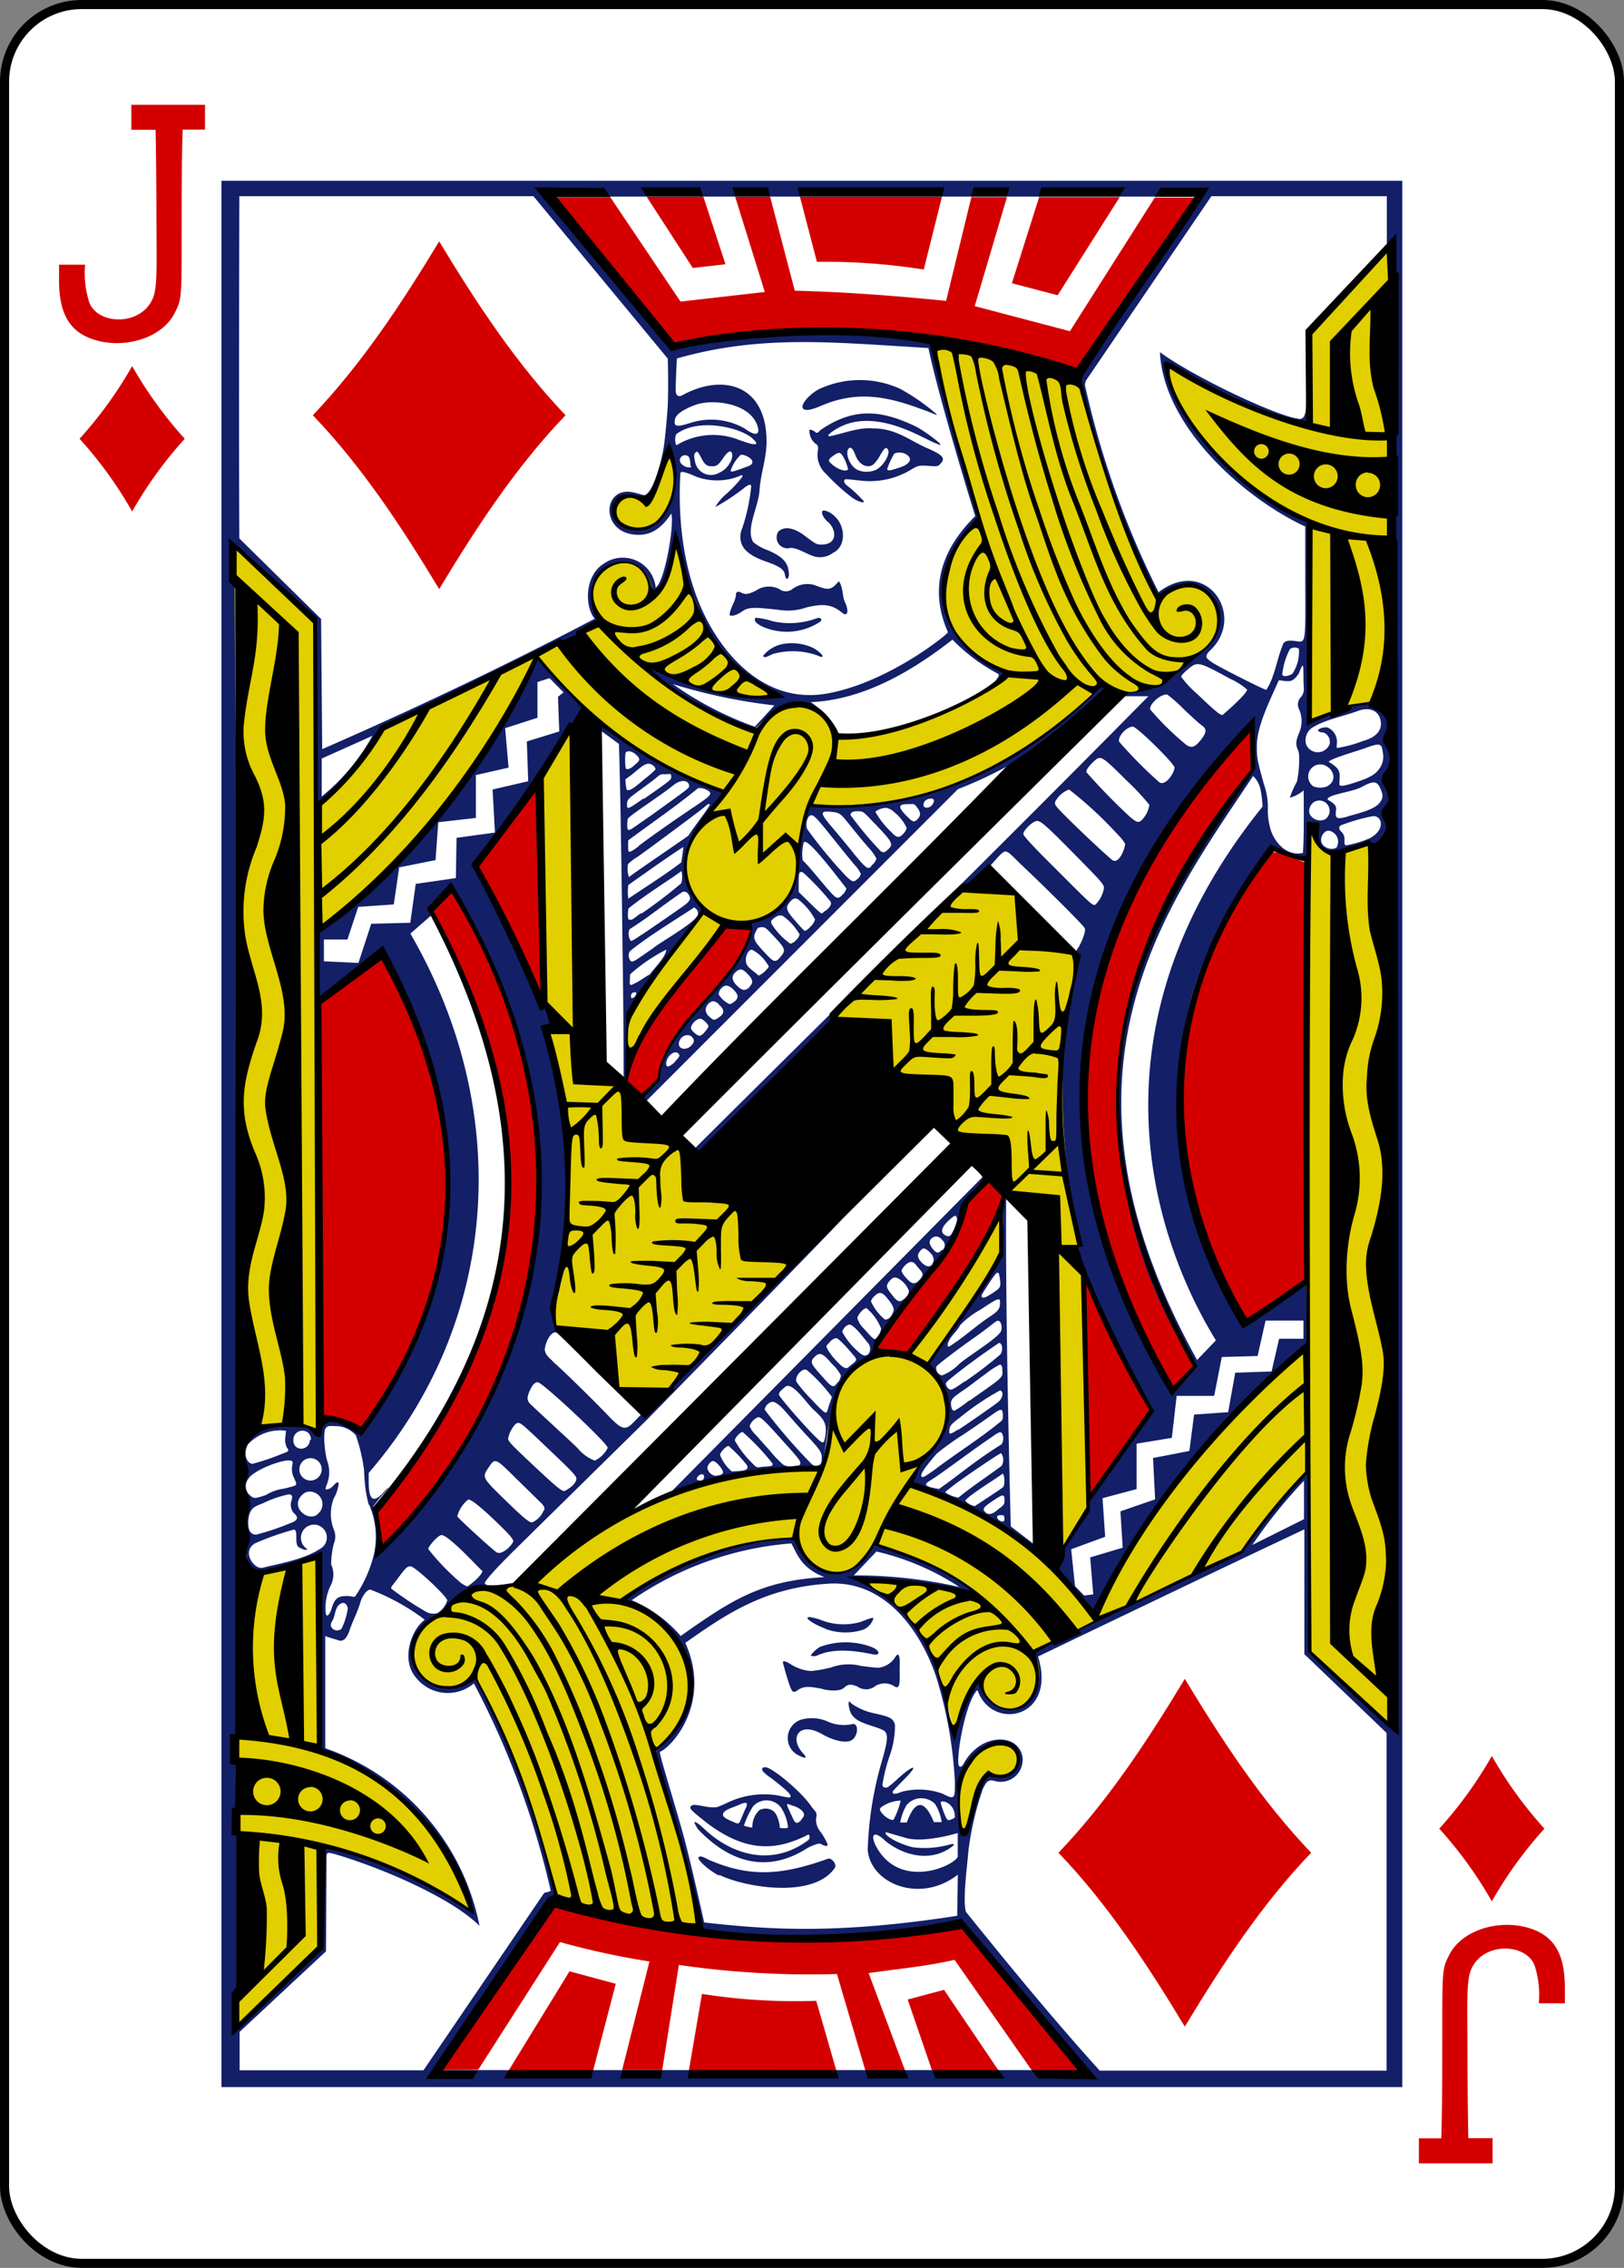 <svg xmlns="http://www.w3.org/2000/svg" viewBox="0 0 178.79 249.65"><rect x="0" y="0" width="178.79" height="249.65" fill="#808080" stroke="none"/><defs><style>.cls-1{fill:#fff;stroke:#000;stroke-width:1px;}.cls-2{fill:#d40000;}.cls-3{fill:#131f67;}.cls-4{fill:#e2cf00;}</style></defs><title>Asset 53</title><g id="Layer_2" data-name="Layer 2"><g id="svg11376"><g id="g7094"><rect id="rect7098-3" class="cls-1" x="0.5" y="0.5" width="177.79" height="248.65" rx="8.5" ry="8.5"/><path id="path7130-4" class="cls-2" d="M14.55,56.3a45,45,0,0,0-5.79-8,45,45,0,0,0,5.79-8,45,45,0,0,0,5.79,8A45,45,0,0,0,14.55,56.3Z"/><path id="path7134-0" class="cls-2" d="M164.24,209.3a45,45,0,0,0-5.79-8,45,45,0,0,0,5.79-8,45,45,0,0,0,5.79,8A45,45,0,0,0,164.24,209.3Z"/><path id="path7136-1" class="cls-2" d="M48.35,64.85C44.22,58,39.87,51.38,34.44,45.71,39.87,40,44.22,33.4,48.35,26.57,52.48,33.4,56.82,40,62.26,45.71,56.82,51.38,52.48,58,48.35,64.85Z"/><path id="path7154-5" class="cls-2" d="M130.44,223.09c-4.13-6.83-8.48-13.47-13.91-19.14,5.43-5.67,9.78-12.31,13.91-19.14,4.13,6.83,8.48,13.47,13.91,19.14C138.91,209.62,134.57,216.26,130.44,223.09Z"/><path id="path6263-5" class="cls-3" d="M24.38,229.75V19.9h130V229.75Zm46.81-175c-4.65-1.27-4.54,3.36-1.13,3.53,3.81.33,5.45-6.18,3.63-8.75C73.68,49.57,72.1,54.48,71.19,54.79ZM41,81l-5.58,2.5,0,4.18A22.89,22.89,0,0,0,41,81ZM79.13,206.45c-1.1-.56-2.42-1.75-2.22-2s.7.08,1.24.33c4.36,1.84,7.75,1.72,13-.17.39-.14,1,.61.76,1-2.3,3.41-9.76,2.2-12.73.78Zm-2.3-5.12c-1-1.51.33-.37.77.06,3.23,3,7.6,4,11.36,1.19a.49.49,0,0,0,.15-.51c-.11-.28-.11,0-1.71.58-3.6,1.35-6.64.24-9.6-2C76.57,199.67,76,199.21,76,199s.23-.37.64-.3c.25,0,1,.19,1.48.23.9.07.83,0,1.76-.39a9.35,9.35,0,0,1,5.86-.88,11.37,11.37,0,0,0,1.16.22c.46-.15-.22-.76-2-2.15A4.61,4.61,0,0,1,84,195c-.22-.37,0-.47.27-.46.72,0,4,2.72,5.06,4.32.34.49.57.54.57,1a2,2,0,0,0,.42,1.77,7.42,7.42,0,0,1,.81,1.42s-.08.31-.46.07c-.17,0-.25-.21-.57-.17a5.65,5.65,0,0,0-1.2.48c-4.53,2.92-8.7,1.49-12.09-2.11Zm9.92-.2A4.9,4.9,0,0,0,86,199a2,2,0,0,0-3.1-.15,9.22,9.22,0,0,0-1,2.13,6.5,6.5,0,0,0,.93.21,2.53,2.53,0,0,1,.75-1.91,1.41,1.41,0,0,1,1.42,0c.59.29.84,1.47.85,1.92a2,2,0,0,0,.9,0Zm-5.47-2.42c-.64.29-1.47.48-1.66.91s.64.74,1.1.93c.64.31.65.2.86-.3.13-.31.3-.71.46-1.08.48-.92,0-.8-.76-.46Zm6.91,1.61c.37-.37.44-.61.11-1a2.55,2.55,0,0,0-1-.54c-.59-.2-.85-.44-.48.36l.53,1.15c.27.55.51.4.87.06ZM27.78,161.14A24.78,24.78,0,0,0,31,160.06c.79-.3.88-.29.57-.73a1.94,1.94,0,0,1-.15-1.13l.06-.7a4.83,4.83,0,0,0-4.13,1.44c-.5.61-.45,2,.41,2.2Zm-.28,3.43c.42.42.53.43,1.78,0a5,5,0,0,1,2-.7c1.51-.4,1.51-.24,1.08-1.21a2.1,2.1,0,0,1-.2-1.23c.07-.49.13-.55-.14-.64-.72-.23-4.08,1-4.68,2a1.32,1.32,0,0,0,.16,1.8Zm78.08,33.16c.06.77.08,2,.08,2.62,0,1.26.47,1.55,1,.86.53-1.64.74-4.23,2-5.55.94-.27,2.09.21,2.75-.44a1.85,1.85,0,0,0-1.08-3.3c-2.88-.06-5,3.46-4.77,5.81Zm7-4a2.4,2.4,0,0,1-3.1,2.31c-.65-.16-.85,0-1.29.92a33.56,33.56,0,0,0-1.58,6.81c-.11,1.51-.66,5.45-.26,6.7,4.59,5.69,9.43,11.61,14.72,17.47h31.58V190.76l-9.05-8.67,0-13.74c-9.79,4.62-19.55,9.31-29.32,14,2.13,6.84-5.09,8.28-6.67,3.69-1.37,1.26-2.49,8.05-2,8.39,0,0,.18.25.49-.3a5.42,5.42,0,0,1,1.85-2C110,190.87,112.46,191.49,112.6,193.71ZM87.54,193a2.13,2.13,0,0,1,.57-3.67,4.32,4.32,0,0,1,3,.17,4.29,4.29,0,0,0,2.77.28c.72-.08.58,1.43-.17,1.81-.53.27-1.74.14-3.21-.7-2.54-1.45-3.66.43-2.08,2.13.87.94-.62.19-.85,0ZM35.2,170.52a1.42,1.42,0,0,0-.47-2.68,1.45,1.45,0,0,0-.92,2.67c0,.24-.61,0-.93-.2-.51-.38,0-1.87-.52-1.93a30.6,30.6,0,0,0-4.26,1.5c-1.58.9-.1,2.93.82,2.7,1.91-.48,4.5-.91,6.28-2.06Zm-7.87-2.9c0,.9.29,1.31.88,1.31a26.21,26.21,0,0,0,3.55-1.18c.9-.3,1.27-.63.58-1.2a1.38,1.38,0,0,1-.29-1.23c.24-.75.06-.78-.26-.82a11.86,11.86,0,0,0-2.88,1c-1,.37-1.16.53-1.41,1.07a3.14,3.14,0,0,0-.17,1.07Zm10.27,11.67a7.38,7.38,0,0,0,.69-2.22c-.1-.65-.58-.8-1-.38s-.38,1.17-.69,1.71a1.09,1.09,0,0,0-.19.55.73.73,0,0,0,1.19.34Zm4-8.58c15.78-16.84,25.56-40.14,8.46-72.28-1-1-2.51,2.31-2.69,2.43l-2.19,1.91c11.58,20,9.57,43-4.59,59.37l0,1c0,2.28.69,2.19,1.65,1.12s.34-.2-.08.24-.93,1.14-1.08,1.33c.19,1.37,1,3.93.51,4.84Zm-1-5.06a13.28,13.28,0,0,1-.42-2.29c-.05-.52-.08-1-.1-1.52a18.63,18.63,0,0,0-.91-3.85,2.94,2.94,0,0,0-2.23-1c-.84-.05-.91,0-1.09.24-.31.47-.1,2.85.22,3.72a3.64,3.64,0,0,1-.14,2.59c-.1.37-.14.39,0,.42.79-.06,1-1,1.36-.73a4,4,0,0,1-.54,1.7,4.72,4.72,0,0,0,0,3.45,1.94,1.94,0,0,1,0,1.54,9.52,9.52,0,0,0-.29,2.3,2.63,2.63,0,0,1,0,2.2,5.61,5.61,0,0,0-.58,3.27c.11.35.4.05.61-.55.33-1.19.72-1.45,1.69-1.45.71,0,.78.25,1-.07a14.2,14.2,0,0,0,1.85-4,8.84,8.84,0,0,0-.4-6Zm7.55,11.92a2.48,2.48,0,0,0,1.09-1.39c0-.35-2.65-2.92-3.75-3.63-.5-.32-.74-.09-1.62,1.1s-.89,1.07-.74,1.27a35.92,35.92,0,0,0,3.77,2.5,1.61,1.61,0,0,0,1.25.15Zm5-4.59c-.39-.3-3.56-3.82-4.5-4-.36-.07-1.5,1.24-1.5,1.54A25.36,25.36,0,0,0,50.46,174a2.83,2.83,0,0,0,1,.64C51.89,174.37,53,173.45,53.09,173Zm3.36-3.32c0-.21-.35-.64-1.2-1.48-2.17-2.14-3.38-3.12-3.76-3.11a3.51,3.51,0,0,0-1.21,1.85c.14.26,3.77,3.57,4.24,3.89.58.56,1.85-.75,1.93-1.15Zm3.41-3.41c.09-.31-.09-.58-.55-1l-2.57-2.52c-2.28-2.26-2.29-2.26-3-1.2s-.75,1.09,1.48,3.27,2.93,2.79,3.3,2.79A2.44,2.44,0,0,0,59.86,166.25Zm-25.46-2a1.13,1.13,0,0,0-1.08.2c-1.68,1.43.7,3.28,1.69,2.13a1.37,1.37,0,0,0-.61-2.33Zm29-1.5c0-.24-.49-.78-2.19-2.4-4.2-4-4-3.86-4.48-3.62a3.13,3.13,0,0,0-.85,1.64c0,.3.4.72,3.52,3.63,1.83,1.71,2.37,2.14,2.68,2.14.5-.25,1.3-.78,1.32-1.39Zm-28.85.15a1.23,1.23,0,1,0-1.65-1.08,1.22,1.22,0,0,0,1.65,1.08Zm32.3-3.52c0-.48-7.19-7.22-7.7-7.22-.35,0-.6.28-.92,1s-.25,1.05.1,1.4c.52.5,1.91,1.78,3.22,3,.78.71,1.68,1.55,2,1.88a4.59,4.59,0,0,0,1.87,1.35,3.15,3.15,0,0,0,1.44-1.43Zm-32.68-.87a1,1,0,0,0-.26-.75,1,1,0,0,0-1.64.45C32,159.81,34.06,159.88,34.13,158.47ZM39.46,106l1.41-4.31,4.3-.11.6-4.28,4.42-.64.07-4.43,4.23-.58-.26-4.74L58.15,86,58,81.62l3.57-1.1-.14-3.82.61-.48-1.54-1.57-1.33.43,0,3.93-3.56,1.15.38,4.34-3.6.82,0,4.72-4.14.47-.3,4.17-4,.8-.6,4.08-3.91.27-1.19,3.59-2.59,0v2.4Zm46.76,77.09c-.13-.32.22-.28.83.11a4.83,4.83,0,0,0,2.24.75,16.15,16.15,0,0,0,2.2-.39,5.5,5.5,0,0,1,3.27-.18c.86.12,1.73.21,1.93.21a2.53,2.53,0,0,0,1.81-1.08c.71-1.22.54,1,.54,1.24,0,1.13.15,2.43-.65,1.83a2,2,0,0,0-2,0,1.63,1.63,0,0,1-2,.07c-.65-.25-1-.31-1.47.14s-1.84.32-2.54.09c-1.2-.2-1.87-.37-2.68.26-.43.25-.54.06-.86-.89s-.58-2-.63-2.14Zm3.06-.8c-.08-.12.57-.76,1-1a8.16,8.16,0,0,1,5.64,0c.95.35,1.09,1,.17.82-1.92-.4-4.32-.73-6.17.15a1,1,0,0,1-.64,0Zm1.62-3c-1.31-.49-2-1-2-1.17s.28-.15,1.31.14a6.79,6.79,0,0,0,4.45.31c1-.37,1.49-.6,1.49-.38a2,2,0,0,1-1.1,1.2,6.37,6.37,0,0,1-4.2-.09Zm28.46-3.65,1-.13-.34-4.07,3.58-1.07-.25-4,3.82-1.32-.23-4.55,4-.78.52-4,3.75-.27.78-4.34,4-.14.83-3.6,2.68,0v-2h-4.17l-.88,3.9-3.94.11-.84,4.28-4.13,0-.53,4.62-3.88.64v5l-3.75,1,.29,4.25-3.74,1.37.42,4.06Zm25-95.46a1.68,1.68,0,0,0-.57,1.76,1.39,1.39,0,0,0,2.6-.06,1.12,1.12,0,0,0-.69-1.25c-.09,0-.4,0-.57-.17s.62-.5,1.06-.36a1.71,1.71,0,0,1,1,1.52c0,.24-.07.6,0,.72a13.63,13.63,0,0,0,2.89-.78c1.63-.45,2.21-1.39,1.85-2.48-.3-.91-1.23-1.27-2.46-.81-1.68.63-3.65.94-5.12,1.91ZM74.94,180.09c5.51-3.88,8.75-6.09,15.82-6.48-2.52-1-2.93-2.4-3.64-3.71a35.77,35.77,0,0,0-17.57,6.25,14.65,14.65,0,0,1,5.39,3.94Zm30.7-5.38a28.35,28.35,0,0,0-9.15-3.92L94,173.42a52.13,52.13,0,0,1,11.67,1.29Zm25.64-24.89c-17.23-26.52-5.65-49.86,6.32-64.73.38-.49.48-.51.39-.9a28.74,28.74,0,0,1-.17-4.58c-22.14,22-22.71,50.63-8.82,73.36,1-.89,3-2.07,2.27-3.15Zm2.58-2.27C131,142.84,116,117.29,139,88.79a12.65,12.65,0,0,0-.25-2,3,3,0,0,0-.79-1.37c-9.66,14.53-23.7,32.71-6.17,64.29ZM120.7,99.48a3.38,3.38,0,0,0,.84-1.73c0-.38-.27-.69-2.87-3.33-3.46-3.52-4.06-4.05-4.5-4.05s-1.51,1-1.51,1.44c0,.19,1,1.29,3.42,3.69,4.46,4.46,4.25,4.28,4.61,4ZM123.88,93c0-.21-.32-.63-1.08-1.41a43.27,43.27,0,0,0-5.1-4.68,2.83,2.83,0,0,0-1.42,1.15.51.51,0,0,0,0,.68c.35.55,4.82,4.8,6.08,5.86.76.7,1.45-1.07,1.49-1.6Zm1.72-2.63a3.08,3.08,0,0,0,.94-1.77A26.77,26.77,0,0,0,124,85.89c-2.66-2.65-2.82-2.75-3.48-2.16s-1,1.08-.9,1.29a66.86,66.86,0,0,0,4.89,5C125.18,90.53,125.26,90.56,125.61,90.37Zm20.31-.2a1.13,1.13,0,0,0-1.2-1.91,1.21,1.21,0,0,0-.56,1.26A1.28,1.28,0,0,0,145.92,90.17Zm2.48-.31c2.12-.56,3.13-.93,3.57-1.59.31-.46.34-.74,0-1.49s-.69-.9-2-.17c-.91.5-2.94.74-3.65,1.16-.28.24-.15.24.08.39.51.32.76.55.7,1-.12.94,0,1.08,1.31.72Zm-2.24-3.33c1-.53.82-1.8-.33-2.3a1.33,1.33,0,0,0-1.25,2.32A2,2,0,0,0,146.16,86.54Zm3.42-.52c1.49-.51,2.06-.91,2.49-1.73a2.26,2.26,0,0,0,.15-1.57c-.07-1-.55-.85-1.93-.35-.68.26-3.91,1.17-4,1.51,1.56.89,1.16,1.37,1.18,2.51.08.26.81.07,2.08-.36ZM129.31,84.5c0-.43-4.15-4.51-4.59-4.51-.69,0-1.67,1.07-1.52,1.65a47.54,47.54,0,0,0,4.45,4.49C128.32,86.53,129.26,85.15,129.31,84.5ZM131.69,82a4.52,4.52,0,0,0,.71-.81c.45-.65.42-1-.12-1.36-.2-.13-1.07-.92-1.94-1.75a16.85,16.85,0,0,0-1.83-1.62c-.72-.1-2,1.05-1.88,1.64a31.34,31.34,0,0,0,4,3.92C131.07,82.28,131.29,82.28,131.69,82Zm5.62-6.07a7.1,7.1,0,0,0-1.88-1.21c-3.54-1.93-3.6-1.94-4.7-1-.38.31-.69.66-.69.78a11.24,11.24,0,0,0,1.74,1.87c2,1.92,2.53,2.34,2.81,2.34C135.18,78.2,137.23,76.42,137.32,75.89Zm5-1.81a4.35,4.35,0,0,0,.69-2.71.87.87,0,0,0-1,.06,7.83,7.83,0,0,0-.84,2.8c.11.28.8.15,1.18-.15Zm-38.64,77.3a5.36,5.36,0,0,0,1.94-1.28c1-.88,4.25-2.83,4.6-3.61.16-.45,0-1.09-.29-1.13s-.31.16-2.46,1.71c-1.45,1-4,2.91-4.37,3.31A.8.8,0,0,0,103.63,151.38Zm-.3,12.49c2.21-1.54,4-3.13,6.88-4.91a1.17,1.17,0,0,0,.12-1.09c-.17-.44-.4-.27-1.27.34-2.12,1.43-4.31,3.12-6.14,4.37-.59.4-1.08.62-1,.84s1.07.39,1.36.44Zm2.15.94c1.45-1.19,3.19-2.33,4.74-3.48a1.26,1.26,0,0,0,.05-1.25c-.18-.24,0-.19-.46.05-.63.36-4.39,2.92-5.09,3.51-.41.34-.75.51-.65.63a3.56,3.56,0,0,0,1.4.55Zm1.83.92c.3-.2,2.88-1.86,3.09-2.08s.17-1.38-.06-1.47c-.65.52-4.1,2.62-4.1,3a1.94,1.94,0,0,0,1.08.58Zm2.76.23c.4-.36.48-.43.48-.83,0-.74-.17-.71-1.22,0-.73.48-1.18.81-1.05,1.1.52.82,1.26.17,1.79-.31Zm.28,1.51c.21-.08.21-.18.18-.44s-.07-.28-.39-.28C109.3,166.79,110.06,167.55,110.35,167.47Zm-10.06-4.14a7.77,7.77,0,0,1,1.78-3.19c3.48-3.09,2.41-6.88.22-10,2.84-4,5.67-8.2,8.11-12.07v-6.28l.33,0c-.11,13.71.51,36.2.51,36.2l2.82,2.16-.38.19c.46-.07-8.22-5.52-13.39-7.07Zm2.55-1.57c2.4-1.82,4.74-3.25,7.12-5.18.25-.21.4-.22.41-.7,0-.91-.17-.91-1.06-.28-.39.28-1.84,1.3-3.21,2.22a31.45,31.45,0,0,0-3,2.14c-1.34,1.56-1.84,2.29-1.7,2.51s.42,0,1.46-.72Zm2.62-4.4c1.23-.81,4.19-2.87,4.46-3.12.47-.44.55-1.14.13-1.22a28.85,28.85,0,0,0-4.43,3c-.94.71-1.15.88-1.15,1.55C104.47,157.94,104.72,157.86,105.46,157.37Zm1.23-3.2c3.79-2.7,3.69-2.47,3.61-3.47,0-.34-.1-.49-.25-.52a8.15,8.15,0,0,0-1.54,1c-.75.53-1.65,1.24-2.1,1.56-1.32.91-1.75,1.16-1.75,1.69s.14.84.37.84A12.4,12.4,0,0,0,106.69,154.17Zm-.54-2.09a44.21,44.21,0,0,0,3.93-3c.32-.4.26-1.28-.14-1.28-1.75,1.17-3.86,2.71-5.34,3.93-.19.17-.44.33-.51.55a.85.85,0,0,0,.49.67c.29,0,.73-.32,1.58-.92ZM105,147.9c1.33-.9,2.54-2,3.87-2.89,1-.68,1.27-.89,1.22-1.75,0-.49-.47-.21-2.15.91a9.18,9.18,0,0,0-2.24,1.71c-.31.71-1.32,1.38-1.37,2.19,0,.3.2.16.68-.18Zm4.09-5.43c1-.68,1.12-.69,1-1.6-.14-1.13-.25-1.06-1.23.43-.64,1-.86,1.27-.77,1.45s.35.13,1-.29Zm-3.73-8.3c-.11-.5-.26-.39-.78.06-.95.83-1.1,1.44-.51,1.75.31.17.56.15.74-.26A4.72,4.72,0,0,0,105.38,134.16Zm-5.31,7.89a2.6,2.6,0,0,0-1.11-1.3c-.42-.22-.68-.18-1.08.34s-.2.75.36,1.46c.41.52.58.68.9.68.39-.15,1-.68.93-1.18ZM79.53,161.84c-.27-.52-.84-1.08-1.11-1a1,1,0,0,0-.55.75,1.09,1.09,0,0,0,.88.87C79.38,162.39,79.76,162.28,79.53,161.84ZM82,161a15.35,15.35,0,0,0-1.79-1.83c-.27,0-.93.69-.93,1a4.27,4.27,0,0,0,1.3,1.81C81.44,161.91,82.94,162,82,161Zm3.09.16a25.12,25.12,0,0,0-3.33-3.52c-.29,0-.86.64-.86.93a10.49,10.49,0,0,0,1.89,2.47c.45.47.49.54,1,.45s1.39,0,1.25-.34Zm5.38-.72c0-.65-.34-1-1.72-2.5-.5-.54-1.34-1.48-1.87-2.09-1-1.18-1.47-1.54-1.88-1.54a1.1,1.1,0,0,0-.82.86A61.63,61.63,0,0,0,89,160.8c.51.55.74.71,1.22.45.28-.19.24-.52.24-.77Zm-4-7.79c-.51.42-.71.6-.71.88s4.36,5.24,4.75,5.24c.23,0,.19,0,.33-.55.27-1.57-.16-2-1.29-3.06-.76-.69-2.29-3.08-3.09-2.51Zm7.7-3.22c-1.22-1.46-1.89-2.13-2.14-2.13a1.19,1.19,0,0,0-.7.47c-.46.43-.41.42-.12.93a7.44,7.44,0,0,0,.93,1.17c.67.69,1,.92,1.34.58s1-.64.69-1Zm-.64-3.64a1.13,1.13,0,0,0-.8.83,7.62,7.62,0,0,0,1.68,2.11c.56.5.82.64,1.21.31a1,1,0,0,0,0-1.13c-.49-.56-1.57-2.08-2.13-2.11Zm3.43.36A5.51,5.51,0,0,0,95.39,144c-.33,0-1,.77-1,1.12a2.77,2.77,0,0,0,.72,1.14c.89,1,1.12,1.26,1.31,1.1A1.68,1.68,0,0,0,97,146.18Zm1.41-1.83c.08-.36-.14-.72-.64-1.35-.62-.78-.93-.84-1.52-.23a1,1,0,0,0-.32.53,5.62,5.62,0,0,0,1.55,2c.56-.07.73-.48.92-.91Zm-2.3,4.12a1.47,1.47,0,0,1-.86,1.14c-4,2.88-3.86,7.57-4.71,11.91-6.46-.07-16.68,2.59-16.61,2.73l34.34-34.71s.43.11.17.41c-2.78,2-2.61,5.89-4.43,7.84-3.05,3.7-5.89,6.9-7.88,10.68ZM77.51,162.65c.06-.39-.3-.5-.62-.18s-.19.55.25.5c.23,0,.34-.12.37-.32Zm10.58-1.46c.13-.33-.17-.64-2-2.68S83.79,156,83.47,156a1.61,1.61,0,0,0-.94,1,2.77,2.77,0,0,0,.65.93c.36.39,1,1.14,1.51,1.68a11.86,11.86,0,0,0,1.51,1.6,1.51,1.51,0,0,0,1,.2C87.89,161.32,88,161.34,88.09,161.19Zm3.18-6.51a7.89,7.89,0,0,0,.31-.92,17.49,17.49,0,0,0-2.75-2.94c-.48-.31-1.37.7-1.15,1.29a15,15,0,0,0,1.55,1.83c1,1.07,1.51,1.58,1.68,1.56s.19-.28.36-.81Zm1-2.52a1.79,1.79,0,0,0,.31-.74,4.32,4.32,0,0,0-1-1.29c-1-1.18-1.32-1.32-1.89-.77s-.38.8.63,1.94c1.26,1.43,1.4,1.6,1.91.85Zm9-11.28c.39-.47.4-.7,0-1.12l-.49-.59c-.32-.39-.75-.32-1.19.18a1.43,1.43,0,0,0-.35.56,2.63,2.63,0,0,0,.5.74c.62.73,1,.8,1.49.23Zm1.38-1.78c.27-.41.15-.85-.35-1.31s-.71-.45-1-.08-.37.66.1,1.19,1,.69,1.28.21Zm1.1-1.48a.71.71,0,0,0,0-1.1c-.31-.39-.63-.5-1-.33-.57.3-.51.82.05,1.41.34.36.5.39.87,0Zm-26.27,74c7,.79,14.59,1.34,27.9-.73l.07-4.53c-4.15,3.25-9.61,1-9.92-2.72a38.78,38.78,0,0,1,1.6-9.91c.56-2,.72-2.82.19-3.22-1.15-.65-3.19-.73-3.71-2.08-.25-.71-.27-1.48.09-.93a6.74,6.74,0,0,0,2.53,1.1c1.8.4,2.09.54,2.3,1.28a9.92,9.92,0,0,1-.64,3.55,19.66,19.66,0,0,0-.74,3c0,.35.28.41.59.31a13.25,13.25,0,0,0,1.17-1c1.73-1.55,2.24-1.5.76,0-.59.6-1.4,1.43-1.4,1.5,0,.32.3.28,1,0a7.62,7.62,0,0,1,4.5.21c1.33.67,1.38.64,1.35-1.39A46.49,46.49,0,0,0,103,184.38c-1.88-5.34-5.78-10.29-11.55-10.06-7,.37-11.27,3.17-16,6.53,2.89,6.42-1.29,11.33-2.8,12-.15.06,1.89,6.52,2.76,9.81.79,3,2.12,9,2.12,9ZM107.38,56.83c-.16-.42-4.07-13.19-5.17-18.52-10.57-.62-18.38-1.5-27.69,1.15,0,0-.2,3.6-.1,3.77.09.44.41.43.68.29,4.3-2.37,9-1.3,9.28,4.54.12,2.23-.62,3.8-.76,5.91-.12,1.85-1.57,4.31-.69,5.71a5.25,5.25,0,0,0,1.58.88c1.58.68,2.2,1.3,2.31,2.33.17.71-.26,1.19-.39.46-.08-.47-.16-.87-2.11-1.54S81.89,60.4,81.7,60a2.24,2.24,0,0,1,0-1.81,20.71,20.71,0,0,0,1-4.65c0-.32-.37-.17-.83.22a24.05,24.05,0,0,1-3.12,2.06,5.19,5.19,0,0,1,1.1-1.35,13.28,13.28,0,0,0,1.89-2c0-.32-.12-.1-.94.15a6.63,6.63,0,0,1-4.16-.15c-.93-.41-1.59-.65-1.73-.43-.35,5.68.5,11.54,2.88,16.12,2.13,4.15,6.56,9.35,13.23,8.19,6.89-1.21,13.59-6.76,13.34-6.76-2.57-5.83.36-10.17,3-12.77ZM52.79,212c-3.05-3.06-10.74-6.39-16-7.92-.42-.09-.84-.29-.84.21l-.06,10.51-9.51,8.87v4.23H46.62l13.3-19.54s.64-.12.71-.23a93,93,0,0,0-8.46-22.82,4.45,4.45,0,0,1-6.35-.61c-1.68-1.88-.65-5.19.94-6.4a24,24,0,0,0-5.95-3.3c-.38-.09-.94.68-1.13,1.37-.33,1.13-.89,2.14-1.26,3.28-.41,1-.8,1.1-1.41.83-1-.28-1.2-.38-1.2-.38l0,12.35A26,26,0,0,1,52.79,212ZM83.1,80l2.16-2.35a60.46,60.46,0,0,1-11.19-2.35A36.88,36.88,0,0,0,83.1,80ZM71.23,73.4c3.81,1.27,8.63,4.24,14.65,3.12-5.49-2.18-9.65-7.28-11.43-17.65-.39,2-1.19,6.2-2.45,6.65-1.78-6.89-8.91-2.88-6.05,2.73-7.24,5-15.93,7.79-23.83,11.63,0,0-1.19,3.65-7.1,8.66-1.12-5.87.21-14.57-.48-20.46l-9.27-8.77a33,33,0,0,1,0,4.66,3,3,0,0,0,1,.73c.6,33.79-.21,67.19-.2,97.88-.09,18.81.4,38.41.13,56.16l-.35.64v4.24l9.46-9a80.81,80.81,0,0,1,.06-11.3c6,1.2,11.54,4,16.53,7.1.63.17-3.06-12.3-16.49-17.84,0,0,0-3.9,0-12.36,0-8.17-.13-9-.31-9.17-.54.59-7.42,2.91-7.76,2.52.18.06-1.94-14.46-.1-16.67l6.57.14c1.88,1.52,1.12-.33,2.22-.64.65-.18,3.7,1,3.7,1C52.21,142.6,51,118.23,42,104.52c-2.3,1.87-4.75,4.41-7.06,5.5,0-.08,0-7.56,0-7.56,12-7.7,25-30,24.16-30.08a59.19,59.19,0,0,1,5.15,5.66L52.36,95.2c2.71,5.46,5.44,10.41,7.22,15.21.24.65,1,.63,1.17,1.31s-.55,1.4-.45,2c2.49,9.56,3.06,19.7.6,28.88-.52,2.07.43,3.74,1.7,5.3.1.14-1.18-1.12-1.3-1.19-.44-.27-1.18.67-1.33,1.84.1.72.49.85,1,1.43.91.76,4.54,4.33,6.13,6,1.42,1.45,1.78,1.52,2.74.49.27-.25.55-.6.81-.81,0,.08.4-.29.52-.41l21.34-20.87C95,132,71.2,156.31,71.2,156.31s-11.54,11.35-14.37,14.14-3.32,3.52-3.43,3.74c-.21.38.94.37,1.47.29a4.11,4.11,0,0,1-.93.11c-3-.41-4,2.65-5.92,3.32-5,3.56-1.64,9.29,3.15,7.4l1.17-.56a107.87,107.87,0,0,1,9.05,23.78l-.79.37L48,227.88h71.59c-5.14-5.13-9.52-11.43-14-16.14-7.14,2.14-28.73,1.7-28.39.77,0,0-3.27-13.26-5.12-19.77,5.87-5,5.27-13-3.25-16.55a31.93,31.93,0,0,1,18.53-7c2,5,6.62,5.35,8.81.74,0-.05,8.23,2.53,11.26,5.33-4.49-.47-8.93-1.36-13.42-1.58A16.57,16.57,0,0,1,103.28,184c.63,1.67,1.6,7.18,1.85,7.2,0,0,1.5-6.37,2.66-6,3,6.2,8.08,1.54,5.92-3.4,7.55-3.61,16-7.64,23-11,2-3.06,7-8.88,7.34-8.91,0,0,9.17-52.63,9.17-70.22-.3-21.15.37-44.7-.54-64.48V21.6H133.36L119.54,41.92a2.22,2.22,0,0,0-.1.46,97.48,97.48,0,0,0,8.11,22.81c5.24-4,9.66,2.57,5.73,6.36-.74.71-.54.89.2,1.39s5.7,3,5.93,3c.9-1.34,1.16-3.32,1.77-4.83.15-.58.59-.65,1.45-.54,1.11.13,1.11.6,1.07-6.51l0-6.1c-6.72-3.1-15.62-11-16-19.19,3.89,2.83,12.81,7,15.2,7.32,1,.29.89-1.54.92-2.27.28.19.39,3,.39,3-3.94-1.19-6-1-15.86-6.67,1.69,8.07,9.75,14.43,15.6,17.33,0,0,.24,3.83.23,8.12,0,13.09.09,13.66.09,13.66A38.59,38.59,0,0,0,148.31,78c1.59-1.28,4.15-.3,4.5.64.52,4.94,0,9.52-.09,14.24-2.72.19-4.22.77-5.56.82-.87-.12-1.4-.12-1.85-.62-1.3-2.82-1.22-1-1.37,1.08-.12.63-3.38-.46-3.7-.65-14.07,16.22-12.87,34.9-3.31,52.2a59.8,59.8,0,0,1,7-4.44c.07,2.2.1,6.73.1,6.73-11,8.1-24.2,29.54-23.75,29.6l-4.47-5.35s2.82-4.49,3.81-5.67a8,8,0,0,0,.19-1.53l6.84-9.91c-2.92-6.61-6.92-11.69-7.95-18.15-4.56-20.65.38-30.92,0-31.7,0,0-.06-.41-.16-.49s0-.24.21-.54c.33-.57.84-1.75.67-2.09s-3.83-4-7-7c-1.67-1.61-1.6-1.79-2.46-.91-.32.33-1.11,1.25-1.11,1.25-11.46,10.62-20.55,20.29-32,31.6l-.55-.5C93,110,109.86,93.46,126.43,76.64l-2.91,0a.75.75,0,0,1,.37-.47,9.13,9.13,0,0,0,4.33-1.13c2.36-1.76,5.75-4.11,6-6.43-.17-4.46-3.93-5.11-6.64-2.93a83.45,83.45,0,0,1-8.36-22.58c-.08-.38-.61-1-.69-1.46.81-2.53,13.62-20,13.62-20H60.23L73.92,38c0-.65,19.51-3,28.45-.23l5.44,19.37c-4.94,4.79-6.4,12.66,2.69,16.76.18.38-.86,1-.86,1,.14-.24.4-.48.29-.7a20.08,20.08,0,0,1-5.07-3.79c-5.47,4.28-10.58,6.66-15.59,6.88,0,0,2.64,1.8,3.16,3.77,0,0-.25,0-.31-.11-.54-.66-1.79-2.82-2.84-3.45a4.59,4.59,0,0,0-4.24.86l-1.9,1.84c-4.37-1.33-9.22-3.51-11.9-6.82Zm-.73,47.41,2-2a10.17,10.17,0,0,1,2.31-5.35c1.87-2.25,3.94-4.36,5.46-6.36,1.83-2.4,2.82-4.58,2.34-5.59,2.72-.49,5.23-2.9,5.3-7.27a18.27,18.27,0,0,1,1.22-5.6s19-.65,32.09-13.14c0,0,.92.2.7.37a45.48,45.48,0,0,1-16.46,11L71.1,121.25Zm3.8-3.95c.51-.51.63-.68.34-.92-.44-.37-1.3.39-1.3,1.16,0,.49.38.34,1-.23Zm1.78-1.75c.41-.39.39-.68.06-1s-1.14-.18-1.37.57.67,1.06,1.31.44Zm1.57-1.59A2,2,0,0,0,78,113c0-.27-.66-.87-.94-.87a1.41,1.41,0,0,0-1,1c0,.29.66.89,1,.89A1.26,1.26,0,0,0,77.64,113.52Zm1.48-3c-.47-.39-.78-.4-1.16,0s-.4.94.13,1.41.58.38,1.13,0S79.77,111.1,79.12,110.57Zm1.73-.26c.51-.43.43-.78-.12-1.33s-1-.59-1.44,0a1.06,1.06,0,0,0-.18.53,2.67,2.67,0,0,0,1.21,1.08,1.07,1.07,0,0,0,.53-.31Zm1.67-1.65c.43-.45.37-.77-.24-1.41s-.88-.58-1.34-.15-.37.9.16,1.43S82,109.16,82.52,108.66Zm1.89-1.91c.32-.33.23-.31,0-.67a4.34,4.34,0,0,0-1.64-1.49c-.36,0-.68.58-.67,1.15s.28.8,1,1.36c.48.38.33.41.7.19a2.47,2.47,0,0,0,.61-.55Zm1.5-1.37c.68-.77.55-.92-1.08-2.64-.55-.58-.67-.65-1.06-.62s-.4.12-.59.52c-.36.73-.09,1.1.93,2.2S85.31,106.05,85.9,105.37Zm1.67-1.8a1.14,1.14,0,0,0,.44-.67,6.59,6.59,0,0,0-1.79-2c-.33-.19-.68-.08-1.12.29-.26.22-.25.28-.19.53a7.55,7.55,0,0,0,2.08,2.2A1.09,1.09,0,0,0,87.57,103.57ZM89.23,102a1.73,1.73,0,0,0,.5-.79A7.07,7.07,0,0,0,87.87,99c-.37-.2-.59-.11-1,.41s-.26.87.59,1.85,1.06,1.21,1.21,1.21A2.32,2.32,0,0,0,89.23,102Zm1.57-1.69c.36-.22.83-.68.64-1.06a29.48,29.48,0,0,0-3-3.18c-.53-.28-.51.12-.51,1.44v.68l1.15,1.13c1.67,1.64,1.3,1.24,1.69,1Zm2-1.86a1.41,1.41,0,0,0,.38-.66c-1-1.26-4-5.26-4.59-5.11-.06,0-.08,0-.12.13a5,5,0,0,0-.1,1.9c1,.91,3.19,3.89,3.7,4.08.3.12.44-.06.72-.34Zm1.62-1.7a1.09,1.09,0,0,0,.35-.55,3.8,3.8,0,0,0-.69-1c-.36-.42-1.05-1.27-1.55-1.89-2.84-3.54-3-3.81-3.47-3.45a1.59,1.59,0,0,0-.21,1.38,49.94,49.94,0,0,0,4.34,5.25C93.84,97.1,94,97.16,94.44,96.71Zm1.63-1.57a1.37,1.37,0,0,0,.44-.67,5.58,5.58,0,0,0-.94-1.28c-.48-.56-1.28-1.52-1.77-2.14-1.27-1.57-1.28-1.62-2.23-1.72-1.44-.15-1.25.17.38,2.08.39.46,1.14,1.37,1.66,2,1.21,1.53,1.74,2.09,2,2.09s.24-.14.48-.37Zm1.66-1.63c.74-.62.59-.83-1.81-3.31-.79-.81-.84-.94-1.45-.94s-.81.13-.81.43a38.92,38.92,0,0,0,3.35,4c.31.12.34.15.72-.17Zm1.75-1.79a1.31,1.31,0,0,0,.36-.61,4.57,4.57,0,0,0-1.31-1.69,1.89,1.89,0,0,0-.91-.53,2,2,0,0,0-1.23.43,9.29,9.29,0,0,0,1.76,2.24c.6.64.84.69,1.34.16ZM101,90.19c.39-.39.38-.74,0-1.26s-.37-.41-1-.41c-1.12,0-1.15.29-.28,1.21C100.41,90.41,100.58,90.63,101,90.19Zm1.64-1.62c.43-.55.06-.86-.65-.53a.67.67,0,0,0-.29.37C101.5,89,102.25,89.1,102.66,88.57ZM75.23,93.24c-1.59,1-4.25,2.91-6.06,4.18a5.74,5.74,0,0,0,0,1.51c1-.7,4.33-2.81,5.83-4,.08-.45.19-1.23.23-1.68Zm2.91-4.61c-.05-.27-.23-.1-.7.3s-5.83,4.39-7.22,5.37a6.14,6.14,0,0,0-1.08.81,2.88,2.88,0,0,0,.1,1.44c1.13-.86,6.49-4.47,6.57-4.59.55-.89,1.79-2.43,2.33-3.33Zm-.6,11.67s-6.4,7.7-8.46,11.54c0,0,0,4.39-.07,6.92l-.35.1s0-6.78-.12-14.13c-.22-18.38-.4-22.84-.4-22.84l-2.08-1.52L66,79.64s9.22,6.47,13.72,7.5c-3.29,5.16-6.33,7.15-2.16,13.16ZM70,109.52c.13-.31,0-.29-.22-.28a.36.36,0,0,0-.31.38c0,.22,0,.28.18.24A.63.63,0,0,0,70,109.52Zm1.54-2.28c.92-1.14,1.68-1.87,1.82-2.71a18.51,18.51,0,0,0-4,2.73c0,1.26-.25,1.41.78.86.45-.25.82-.55,1.44-.88Zm.29-2.81c1-.82,4.6-2.77,5-3.73a.7.7,0,0,0-.44-.81c.07.06-5.17,3.2-7.07,4.85a.94.94,0,0,0,0,.87c.21.55.63.1,2.51-1.18Zm-1.2-1.52c1.08-.72,3.62-2.48,4.25-2.92,1.08-.75,1.29-1,.9-1.56a.52.52,0,0,0-.72-.2c-3.12,2.17-3.38,2.54-5.75,4.06a1.39,1.39,0,0,0,.13,1.29c.18,0,.48-.21,1.19-.68Zm0-2.35A50.43,50.43,0,0,0,75,97.23c.11-.25.14-1.23,0-1.33-1.06.81-3.88,2.54-5.81,4.1-.05.32-.11,1,0,1.2.39.16.51-.05,1.33-.65Zm-.34-7.43c2.07-1.54,4-2.87,6.13-4.31,1.82-1.21,2.13-1.48,1.43-1.84a1.61,1.61,0,0,0-1-.22c-2.42,2-5.11,3.83-7.68,5.74a8.41,8.41,0,0,0,0,1.09c0,.39.49.06,1.18-.46Zm-.28-2.19c.17-.15,1.25-.87,2.4-1.7,3.09-2.24,3.46-2.46,3.46-2.7,0-.65-.89-.79-1.7-.13-1.49,1.22-5,3.43-5.06,3.75s-.09.92,0,1.12.42,0,.86-.34Zm.89-3c3.14-2.2,3-2.1,3-2.49s-.31-.19-.79-.22-.46.09-1.32.75c-1.84,1.39-2.51,1.77-2.7,2.18-.06.13-.1.64,0,.75S69.53,88.82,70.84,87.9ZM71,85.72a9.77,9.77,0,0,0,1.15-1c.09-.23-.38-.65-.73-.65s-.68.2-1.62,1-1,.57-.93,1a4.09,4.09,0,0,0,.12.85C69.25,87.13,69.68,86.86,71,85.72ZM69.77,84.3c.66-.56.8-.68.32-1.16s-1-.55-1.22-.28a6.5,6.5,0,0,0,0,1.59c0,.37.47.23.92-.15ZM84,72.21a3.72,3.72,0,0,1,2-1.28,5.59,5.59,0,0,1,3.47.37c.84.42,1.75,1.43.4.81A8.09,8.09,0,0,0,85.06,72c-.71.36-1,.45-1,.21ZM83.16,68a8,8,0,0,1,1.88.38,8.55,8.55,0,0,0,4.9-.33c.42-.12.63.17.37.38a6.77,6.77,0,0,1-3.11,1.09c-2.24.21-4.64-.94-4-1.52Zm-11-3.31c1-.47,2.12-7,1.74-8.16-1.17,1.79-2.48,2.59-4.35,2.28-3.06-.51-3.17-4.28-.81-4.66.94-.15,2.1.47,2.29.33,1-.47,1.8-3.86,2-5s.45-4.05.49-5c.08-2,0-5,0-5L58.73,21.6H26.35s-.08,24.9,0,37.67l9,8.87.12,14.33c10.31-4.51,20.28-9.24,30-14.36-1.13-1.36-1.1-4.77,1-6.06a3.64,3.64,0,0,1,5.71,2.6Zm8.16,3c.07-.81.67-1.47.71-2.29,0-.18.15-.39.63-.14s.83.1,1.54-.23a2.54,2.54,0,0,1,2.61-.18,1.16,1.16,0,0,0,1.42,0,2.74,2.74,0,0,1,2.39-.46c1.06.37,1.43.58,2,.28.31-.15.69-.7.76-.66.44.65.35,1.67.63,2.25.49,1,.3,1.68-.28,1.2-1.22-1-2.18-1-3.93-.6a6.14,6.14,0,0,1-2.68.32c-3.52-.42-3.76-.31-4.48.17s-1.23.51-1.35.32Zm9.46-6.4c-1-.25-2.18-1.18-3-.93a1.2,1.2,0,0,1-1.1-1.83c.91-.89,2.33,0,2.88.42,1.19.91,1.36,1,1.85,1,2,0,1.6-1.89.64-2.57-.57-.6-.62-1-.5-1.13s.76,0,1.38.62c1.19,1.12,1.21,3.34-.24,4A2.34,2.34,0,0,1,89.81,61.29Zm4.14-6.43a23.34,23.34,0,0,1-3-2.71A2.87,2.87,0,0,1,90,49.94c.07-.57.16-.9-.21-1.09a1.83,1.83,0,0,1-.68-1.5c0-.12.45,0,.72.28.33.05.26-.14.63-.38,3.77-2.53,6.79-2,10.37-.3,1,.5,3.75,2.56,2.3,1.89-.09,0-1-.45-2-.94-3.1-1.49-6.56-2.39-9.37-.48-.48.34-.78.6-.4.6,1.58-.31,3.14-1,4.77-.86,2.42,0,3.89,1.23,5.7,2.06,2,.88,2.35,1.18,1.63,1.91-.2.22-.37.22-1.32.15s-1.11,0-1.68.32a8.71,8.71,0,0,1-5.21,1.35c-2.05-.17-2.27-.34-2.31,0s.41.52,1,1.07a14,14,0,0,1,1.14,1.14C95.29,55.42,94.51,55.27,93.95,54.86Zm-.58-3.29A4.47,4.47,0,0,0,92.65,50c-.26-.26-.46-.16-1,.23s-.46.52-.08.86C92.37,51.81,93.38,52,93.37,51.57Zm3.09.15c.83-.4,1.67-1.82,1.29-2.29-.23-.28-.43,0-.86.76a4,4,0,0,1-.72.95c-.68.47-1.57,0-1.95-1-.23-.63-.47-1-.73-.79-.48.43.06,2,1,2.4A2.54,2.54,0,0,0,96.46,51.71ZM99,51.48c.84-.26,1.24-.64,1.17-1s-.66-.66-1.07-.66c-.18,0-.54,0-.67.16a8.13,8.13,0,0,0-.76,1.66c.1.25.38.14,1.34-.16Zm2.9-6.27c-4.19-1.61-7.5-2.25-11.48-.55-1.28.56-2,.61-2.07.16s.86-1.51,1.86-2a10.61,10.61,0,0,1,8.92,0,22.86,22.86,0,0,1,4,2.79C103.15,45.74,102.88,45.58,101.94,45.21Zm49,47c1-.53,1.46-1.56.85-2.18a.84.84,0,0,0-.64-.18,19.82,19.82,0,0,0-3.48,1c-.33.18-.21.49.11.77a1.15,1.15,0,0,1,.28.73c0,.4-.05.76.21.7a11.59,11.59,0,0,0,2.67-.82Zm-3.72,1a1.22,1.22,0,0,0-.58-1.67c-.39-.2-.7-.09-1,.35C144.9,93.23,146.75,93.82,147.24,93.19Zm-3.74.64c.16-1.73.08-6.85.08-6.85a3.74,3.74,0,0,1-1.52.81,10.73,10.73,0,0,1,.78-1.76,11.89,11.89,0,0,0,.24-2.94c-.06-.86-.66-.88,0-2.43a3.21,3.21,0,0,0,0-2.6,1.16,1.16,0,0,1,.23-1.37c.43-.57.26-.85.25-2,0-1.64,0-1.91-.5-.59-.74,1.1-1.08.89-2.21.76-1.09,2.45-2.37,5-2.42,7.14,0,1.33,0,1.53.78,4.32a7.48,7.48,0,0,1,.43,2.64,7.46,7.46,0,0,0,.29,2.28c.32,1.18,1.64,3.12,3.64,2.61Zm-38,110.4v-2.47s-3.94,1.22-5.94.47c-2.06-.56-2.05-.66-2-.44.07.4,1.6,1.21,3,1.54a10.17,10.17,0,0,0,4-.29c.55-.16.61,0,.39.16-2.42,1.89-5.48,1-7.4-.55-1-1-1.72-1-1.16.34,2.64,5.37,9.21,2.2,9.14,1.24Zm-2.66-3.67.9,0a5.35,5.35,0,0,0-.74-2,2.13,2.13,0,0,0-3.14.13,5.91,5.91,0,0,0-.69,1.91l.72,0c.27-.69,1.4-3.95,3,0Zm-3.59-2.37a3.89,3.89,0,0,0-2.17.72c-.2.22-.2.26,0,.57.52.69,1.32,1,1.38.76a8.33,8.33,0,0,0,.76-2.06Zm5.92,1.74a1.65,1.65,0,0,0-1-1.59c-.31-.08-.61-.14-.52.2a9.39,9.39,0,0,0,.51,1.41c.14.31.23.47.54.35s.43-.15.52-.37Zm38.45-32.72V163a55.13,55.13,0,0,0-5.69,7.07ZM79.25,52c.89-.38,1.55-1.55,1.32-2.14-.14-.37-.51-.07-.89.47-.6.87-.76,1-1.29,1s-.79-.15-1.18-.91-.46-.83-.7-.52c-.12.14-.11.34,0,.87A1.79,1.79,0,0,0,79.25,52Zm2.43-.43c1-.34,1.19-.45,1.15-.78S82,50,81.54,50.07a4.34,4.34,0,0,0-1.11,1.76C80.54,52,80.88,51.85,81.68,51.58ZM76,51a1.81,1.81,0,0,0-.16-.71.58.58,0,0,0-1,.37c0,.37.53.79,1,.79S76,51.53,76,51Zm5.59-2.5c1.41.53,2.12.59,1.36-.13-1.05-1.17-5.88-2.51-8.47-.6C74.26,48,74.3,49,74.5,49a7.72,7.72,0,0,1,7.06-.49Zm-4.82-4c-1.18.39-2.29,1-2.44,1.59-.23.93.19.94,1.73.45a7.43,7.43,0,0,1,5.92.63c1.29.94,1.67.63,1.45-.16-.72-2.61-4.75-3.08-6.67-2.51Z"/><path id="path6265-7" class="cls-4" d="M152.71,27.68,144,36.32l.12,10.23c.87,1.61-13.43-4.58-15.69-6.46.26,6.83,9.57,14.61,15.62,17.46l.17,21.87A23.52,23.52,0,0,1,152,77.16C153.19,62.29,154.2,42.94,152.71,27.68ZM104.3,38.38c-.85,0-1.36.24-1.34.79-.26,0,3.22,12.77,4.8,18.12-3.08,3.11-6.28,8.52-1.69,13.53a22,22,0,0,0,4.48,3c.76.74-9.34,7.26-18.33,7.27-2.88-6.33-6.91-2.83-9.13-.62-1.73-.15-8.21-4-11.52-6.23a6.79,6.79,0,0,1,0-1.12c.23,1.51,13,4.77,13.55,3.25-.37,0-5.72-3.63-7.25-7.2a70,70,0,0,1-3.53-9.58c-.71,2-.47,4.89-2.43,5.91-.59-6.67-10.09-3.27-5.36,3.25-2.66.78-4.93,2.16-7.51,3.31A44.23,44.23,0,0,0,79.68,87.19c-1,2.21-7.15,7.18-2.13,13,.23.18-4.8,5.67-7.27,10-1.86,3.23-1.3,5.71-1.09,5.79a103.5,103.5,0,0,0,10.63-14.43c-.06.91,8.08.42,7.94-6.92a20.91,20.91,0,0,1,1.3-6c12.42.59,23.09-3.85,32.12-13.15,0,0,1.84.53,3,.71a9.06,9.06,0,0,0,6.49-3.16c1.35-1.1,2.7-2.15,3.18-3.28,1.78-7.64-6-4.65-6.39-4.25-4.46-6.07-8.23-23.32-8.83-23.45-2.49-.5-11-3.77-14.33-3.71ZM73.71,50.1c-.33,0-1.53,5.36-2.58,5.32-4.48-2.89-4.58,3.09-.72,2.82,3.26-.23,5.08-5.49,3.32-8.14h0ZM25.81,60.25c.15,32.46.73,64.9,1.49,97.34,2.93-.72,5.06-1.28,7.93,0,.27-9.22-.54-32.5-.35-55,10.94-8.53,18.63-17.93,24-30.22L42.2,80.15S36.74,88,35,88.5c-.25-1.12-.53-14.39-.3-20.08ZM62.93,80.32l-3.28,4.76s.08,16.34.27,24.22c.14,1.57,1.56,3,.42,4.41.69,0,3.73,21.2.84,29.8-.52,1.54,0,2.63.77,3,4.12,4.57,6.38,9,11.81,6.36,5.92-5.43,14.33-14.94,14.33-14.94L65.86,116.86c-1.91-5.11-2.92-36.53-2.92-36.53Zm81,68.16c-10.1,9-19.33,18.32-23.11,29.59,5.4-2.17,10.54-4.83,15.79-7.28,2.54-3.06,4.5-6,7.42-8.94,0,0,.32,13.3.06,20,2.63,2,8.87,8.07,8.87,8.07s1.72-94.48-2-96.88c-3.61.7-5.42,2-6.77-2.17-1,19.24-.26,57.63-.26,57.63ZM109,95.31c-3.88,3.18-17.24,16.3-17.21,16.44,3.54,5.95,17.53,17.87,24.23,24.53l1,33.95c1-1.33,1.7-2.58,2.77-3.91,0,0-.17-17.19-.59-25.25-.12-2.38-.67-4.26-.5-4.48-1.89-9.78-2.67-20.58,0-31.07-6.33-5.46-8.34-9.1-9.68-10.21Zm1,38.77,0,0c-3.28,4.68-9.55,14.83-10,14.81-.13-.3-6.48,0-7.68,4-1,3-1.08,5.72-1.82,8.79-12.73-.42-22.05,3.62-31.86,12.68-4.81,0-8.38,1.08-10.05,3.11-2.49,1.81-3.17,3.35-3,5.24.22,3.42,6.26,3.91,6.57,1.5.31,0,5.91,12.82,6.45,15,1.32,3.53,2.74,10.14,2.9,10.15,2.26.15,14.92,3.7,15,2.41,1.19-.51-4.4-18.86-4.4-18.86,9.78-8.22-1-17-3.54-16.69a35.72,35.72,0,0,1,19-7c1.09,3.92,6.15,5.94,8.69.73,0,0,11,3.93,10.91,5.23-4.51-.68-8.22-1-12.74-1.47,8.65,4.71,8.92,10.91,10.69,17.08a63.54,63.54,0,0,1,2.52-5.87c2.93,6.52,8.52,2,6.21-3.27l6.95-3.23c.8-.41-10.38-13-20.55-14.79.51-.94.71-1.82,1.24-2.59,2.55-2.51,4.53-6.18.63-10.57,2.57-3.6,8.54-12.3,8.16-12.46,0,0,.12-4.06-.19-4ZM26.43,174.17c-.1,0-.28,30.16-.07,45.13a28,28,0,0,0-.41,3.93l9.26-8.72.28-11.27c2.42-.58,17.49,7.09,16.28,7,1.15-.49-7-15.83-16.41-17.53-.18-8.69-.26-18.53-.51-21.17A69.61,69.61,0,0,0,26.43,174.17Zm82.22,18.14c-2.59.77-3.67,6.24-2.84,8.88.16.49.06.6.47.12,1-1.49.69-4.45,2.48-6C113.48,196.72,113,190.58,108.65,192.31Z"/><path id="path6267-4" class="cls-2" d="M48.66,227.88l12.26-18.56c14.64,4.9,29.58,5,44.68,2.57l13.5,16h-5.52l-8.49-12.15c-3.08.71-6.28,1-9.46,1.46l4,10.69H95.26L92.14,217.3a100.14,100.14,0,0,1-17.4-1l-1.83,11.54H68.5l3-11.92a85.94,85.94,0,0,1-9.85-2.14l-9,14.05ZM62.7,217l5.09,1.38-2.49,9.54H56Zm13.14,10.92,1.44-8.43a66,66,0,0,0,12.58.76l2.21,7.66Zm24.09-7.81,4-1.07,6,8.88h-7.32ZM41.36,166.44c19.58-22.82,17-46.77,6.16-66.1L49.82,98c12.51,20.6,15.17,49.88-7.88,72.58C41.7,169.19,41.36,166.44,41.36,166.44Zm78.09-25.59c2.81,4.8,4.53,9.65,7.51,14.48l-7.05,9.55ZM35.2,156c-.18-15.06,0-45.57,0-45.57l6.61-5.06c7.91,9.62,12.22,35-2,51.83-1-.75-3.84-.44-4.68-1.2Zm93.81-3c-18.12-30.62-8.82-53,8.65-72.82.05,1.53.08,3.09.22,4.61-15,17.2-21,42.64-6.29,65.66Zm-32.81-4.45,8.25-11.27s1.56-4.48,2.88-5.81l1.51-1.34,1.54,1.51-.92,3.48q-4.58,7.07-9.65,14.14S96.89,148.68,96.19,148.48Zm43.9-54.69c.26-.3,3.54,1.07,3.54,1.07l.21,46.3-6.56,4.22c-1.9,1-16.77-29.42,2.81-51.6ZM71,113.29c3-4.08,6.13-7.6,9-11.35a13.71,13.71,0,0,0,2.71.3c.21.11-.66,3.11-2.8,5.17-5.88,7-7.21,8.35-7.43,11.25-.07.93-2.14,2-2.14,2l-1.49-1.57A19.37,19.37,0,0,1,71,113.29ZM52.38,95.53l6.75-8.84.48,23ZM73.89,38l-13-16.29h6.3L74.92,33.2l9.28-1.06L80.94,21.67h3.85L87.5,32c5.69.14,11.26.58,16.66,1.12l2.78-11.42h3.92l-3.55,12,10.48,2.76,9.34-14.71h4.64l-13.23,19C101.22,35.45,87.32,36,73.89,38Zm37.51-6.82,3-9.48h8.87L116.44,32.5ZM89.94,28.84l-1.87-7.17H103.7l-2,8a69.86,69.86,0,0,0-11.74-.85ZM71.2,21.67h6.24l2.43,7.42-3.6.41Z"/><path id="path6269-8" d="M58.83,20.62,73.9,38.68c3.14-1.13,19-2.93,28.45-.76,1.65,6.49,3.4,13,5.25,19,0,0-.59.69-1,1.13-6.06,7-1.77,13.76,3.78,16-1,2.08-11.63,7.26-18.1,6.65,0-.06-2-4.76-6-3.17-1.38.54-2,1.59-3,2.61-3.87-1.17-9-3.72-11.63-6.52,5,2.48,9.86,3.81,14.77,3.15a6.71,6.71,0,0,0-1.3-.83,21.75,21.75,0,0,1-2.22-1.34A15.31,15.31,0,0,1,77.45,68c-1.8-3.22-2.09-6.68-3.08-9.74-.52,1.57-.75,5.7-2.11,6.56-.35.23-.42.16-.68-.71-1-3.18-4.85-2.78-6.11-.51a5.18,5.18,0,0,0,.26,4.61l-2.31,1.28v.38L62,70.5l-.3-.2c-6.61,3.2-13.08,6.53-19.83,9.59,0,0-3.58,6-6.86,8.32L34.9,68l-9.7-8.78,0,4.81.7.73c.13,33.84,0,67.12,0,97.84l0,28.28-.59,0,0,3.3.67.15L25.88,199l-.35,0L25.49,202l.53.08v16.64l-.52.68v4.75l10.13-9.65.23-11c8,1.51,16.34,7.27,16.34,7.27C50.79,201.6,41.07,194,35.49,192.52l0-21.77a35.63,35.63,0,0,1-6.2,2c-1,.14-1.41,0-1.89-.74-.35-.53-.36-1,0-2.13a1.43,1.43,0,0,0,0-1.17,3.54,3.54,0,0,1,0-2.35,2.21,2.21,0,0,0-.13-1.86c-.3-.75-.33-.89-.2-1.32.34-1.14.36-1.32.18-1.83a2.88,2.88,0,0,1,0-2.36c1.49-2.51,4.84-1.89,6.66-1.8.92,1,1.47,1.6,1.56.11.64-1.78,3.15,0,4.31.8,9.94-13.35,14.85-31.42,2.37-54l-6.94,5.56,0-7c9.2-5.92,19.55-19.39,24-30,1.49,1.75,3.2,3.47,4.81,5.23l-1.05,1.77-.31-.18A127.4,127.4,0,0,1,51.87,95.13a156.14,156.14,0,0,1,7.6,16.15L60,111l.51,1.64-1,.3c3.39,11.16,3.51,21.49,1,31l.6,2.53S64.68,150,65.65,151l5.35,5.2L74.28,153l-.19-.27,28.73-28.58,1.79,1.72C87,143.61,56.45,174.27,56.45,174.27l-1.06.15a11.15,11.15,0,0,1-2.06.09,2.56,2.56,0,0,0-1.8.31A7.25,7.25,0,0,0,49,176.95a2.52,2.52,0,0,1-1.19.9c-6,3.58-.57,10.79,4.52,7A95.09,95.09,0,0,1,61,208.56a3.22,3.22,0,0,1-.67.29l-13.43,20h5.17l.54-.92H48.75L61.11,210a100.13,100.13,0,0,0,44.78,2.35l12.74,15.53h-5.05l.72.92,6.54.1-15-17.71c-5.36,1.44-19.51,2.59-28.38,1.09-1.36-6.6-3.6-13.78-5.25-19.49,8.47-6.64,2.11-15.41-3.12-16.63-.25-.48,10.6-7.09,18.33-6.63,2.21,5.33,7.06,4.54,8.8.57,3.21,1.18,7.37,2.36,10.67,5a72.77,72.77,0,0,0-13.71-1.56c8,3.1,10.23,9.64,11.21,15.81a13.39,13.39,0,0,0,.72,2.34,22,22,0,0,1,2.58-6.44c.62,2.18,2.88,3.88,5.17,2.58,1.33-1,1.79-2.61,1.37-4.9-.12-.63-.18-1-.18-1l1.78-1,.23.2s1.95-.83,2.91-1.3c.15-.07-.18-.38-.18-.38L136.76,171a69.36,69.36,0,0,1,7.16-8.74c.08,7.53.06,10.62.06,19.56l1,1c.9.88,2.86,2.7,7.28,6.77A14.49,14.49,0,0,0,154,191l-.14-131.65h-.15V56.78h.21V50.18l-.19-.11V48l.25-.18L154,30l-.28,0,0-4.27-10,10.6.08,10c-4.46-.58-10-3.44-13.79-5.75-1.23-.75-1.91-1-1.88-.52.53,6,9.13,15.06,15.74,17.44V79.88s1.56-.78,2.51-1.18l.14.4,2.13-.88.17-.46,1.85-.23c0,.38.08.33.08.33,1.65.46,2.37,1.59,1.71,2.85-.23.42-.28,1-.08,1.18.71,1.13.9,2.12,0,3.19a1.14,1.14,0,0,0,0,1.43c.89,1.8.38,1.68-.29,2.75-.15.81.73,1.34.44,2.1a3.07,3.07,0,0,1-1,1.36c-.42.31-.77-.26-.77-.26a14,14,0,0,1-2.29.76c-.94.31-2.57.85-3.13-.42-.32-.73-.06-1.39-.08-2.21l-1.38-.15-.05,3.7c-.79.42-3.94-1.19-3.94-1.19-13.5,17.53-13.12,37-3.11,53.26.1.26,7.05-4.77,7.05-4.77s0,4.12,0,6.36a92.19,92.19,0,0,0-23.49,29.34l-3.78-4.49a2.71,2.71,0,0,0,.66-2.18l2.75-4.1,0-1.07,7.14-10c.11.6-7.37-13.42-8.36-18l.5-.13c-3.36-12.73-2.67-21.64-.24-32l-.69-.67-9.42-9.43-2.29,2.13c-.12.11-.69,0-.81.15-5,4.66-9.73,9.33-14.44,14.19-.12.13.08.64,0,.77-4.73,4.88-9.63,9.51-14.41,14.37L75.21,125C92.14,108,124,76.53,124,76.53a.51.51,0,0,1,.36-.26,10.4,10.4,0,0,0,2.56-.49c1.05-.24,1.22-.32,1.66-.78a9.57,9.57,0,0,1,1-.87q.69-.51,3.17-2.67a4.51,4.51,0,0,0,1.61-3.31,4,4,0,0,0-3.12-4,5.19,5.19,0,0,0-2.85.76c-.55.37-.8.54-1,.37a100.88,100.88,0,0,1-8.25-23.14c-.08-.46,0-.6.34-1.17l1.13-1.76c4.31-6.73,8.72-12.37,12.5-18.55h-5.33l-.66,1h4.39l-13,18.82c-24-7.88-43.75-2.88-44.22-2.78l-13-16h5.94l-.72-1Zm11.7,0,.66,1h6.24l-.35-1Zm10.4,1h3.84l-.22-1H80.62Zm6.88-1,.24,1H103.7l.28-1Zm19.11,1h3.92l.29-1H107.2Zm7.75-1-.34,1h8.88l.67-1Zm38,7.26.14,2.92-6.4,6.76V47l-1.86-.43-.07-9.76Zm-1.8,6.22c.05,2.89-.41,5.66.35,8.61a25,25,0,0,1,1.23,4.87l-2.11-.05c-.27-.87-.37-1.82-.69-2.89a16.77,16.77,0,0,1-.84-8.18Zm-46.09,4.72c.08.14.33,1.36.56,2.5a109.55,109.55,0,0,0,4.11,15.53c1.93,5.92,4.78,13.37,7.55,16.82.37.43.55.92.42,1.13s-1.36-.14-2.11-.95A12.28,12.28,0,0,1,114,71.78c-1-1.82-2.27-4.46-2.4-4.88-.05-.17-.56-1.48-1.14-2.9A73.61,73.61,0,0,1,108,57c-.66-2.2-1.28-4.5-2-6.82a84,84,0,0,1-2.59-10.3,5.18,5.18,0,0,1-.21-1.23A1.54,1.54,0,0,1,104.77,38.81Zm.68.24c-.12-.1,1.1-.12,1.49.21a6.33,6.33,0,0,1,.5,1.78,128.36,128.36,0,0,0,4.7,17.24,66.14,66.14,0,0,0,5.33,12.27,25,25,0,0,0,2.68,3.75c.64.75.69.86.52,1.07s-.58.22-1.29-.12a5.79,5.79,0,0,1-2-2l-.78-1.11a80,80,0,0,1-6.68-15.64,115.2,115.2,0,0,1-4.38-16.86l0-.62Zm3.89.81a4.18,4.18,0,0,1,.66,1.91c1.29,5.31,2.34,10,3.87,14.4.82,2.34,1.53,4.68,2.41,6.89a37.63,37.63,0,0,0,5.23,9.41,12.47,12.47,0,0,0,3,2.6c.74.44.85.55.8.8s-.78.32-1,.3a6.73,6.73,0,0,1-3.37-1.77c-3.55-3.84-6.09-10.13-7.94-15.29-3.18-8.88-5.74-20-5.25-19.64,0-.26,1.27,0,1.59.38Zm1.53.32a1.6,1.6,0,0,1,.39.06c.66.18.75.27.91,1,1.13,5.07,2.34,9.55,3.68,13.8a79.16,79.16,0,0,0,5,12.7,14,14,0,0,0,5.82,6.38,13.52,13.52,0,0,1,1.24.67c.06.06,0,.22,0,.36s-.25.26-.78.25a4.69,4.69,0,0,1-2.75-1c-2.79-1.93-5.23-6.29-6.31-8.77A99.33,99.33,0,0,1,114.39,56a107.83,107.83,0,0,1-4.06-15.39c0-.3.2-.46.55-.45Zm41.81,8.29,0,1.8c-7,.47-14.23-2.51-20-5.19,4.36,5.8,9,10.94,20,12l0,1.86c-14.33-.2-24.42-14.74-23.89-18.36,5.89,3.81,16.54,8.22,23.89,7.89Zm-39.54-7.62a1.77,1.77,0,0,1,1,.34c1.17,4.38,2,9.24,4,14.12,2.38,6,3.7,11.29,8.11,16.23,1.37,1.41,4.06,1.37,4.06,1.37s-.34.76-.8.89a4.88,4.88,0,0,1-2.32,0c-2.55-1.08-4.51-3.82-5.52-5.67-.94-1.39-3.25-7.11-5.15-12.94-2.07-6.35-3.77-13-3.58-14.28A.52.52,0,0,1,113.14,40.85Zm2.36.74a1.65,1.65,0,0,1,.66.19c.29.14.41.22.56.76.1.35.08.9.25,1.79a81.39,81.39,0,0,0,3.73,11.9,72.13,72.13,0,0,0,4.4,9.86,21.26,21.26,0,0,0,2.27,3.52c1.48,1.48,4,1.55,4.72.08a2.48,2.48,0,0,0-.48-2.84c-.63-.6-2.05-.35-2.09.38,0,.19.35.11.87,0,1.43-.17,1.88,2.37,0,2.8-2.33.54-3.95-2.62-1.89-4.56,3.49-2.37,6.15.87,5.33,4A4.24,4.24,0,0,1,130,72.35c-2.28.07-3.22-.63-5.55-4-2.67-4.3-3.84-8.5-5.72-13.2a57.54,57.54,0,0,1-3.53-13.34.32.32,0,0,1,.33-.19Zm2.21.73a1.5,1.5,0,0,1,1.11.46C122,54.26,124.57,61.13,127.24,66a3.49,3.49,0,0,1-.22,1.14c-.32.45-.47.34-.89-.37-1.68-3.25-3.27-6.84-4.76-10.54a61.39,61.39,0,0,1-4-13.15c0-.55-.09-.71.3-.74Zm21.16,6.56a.8.8,0,1,1-.81.8A.8.8,0,0,1,138.87,48.88Zm-65.19-.15C72.76,50,72,54.55,71,54.6s-2.36-.63-3.19.34c-1,1.17-.39,2.47.86,3.18a4.35,4.35,0,0,0,2.54.14c3-1,4.2-6,2.45-9.53Zm68.23,1.19a1.16,1.16,0,1,1-1.16,1.17A1.16,1.16,0,0,1,141.92,49.93Zm-68.18.55a6.67,6.67,0,0,1-1.38,6.81,3.21,3.21,0,0,1-4,.15,1.53,1.53,0,0,1,1.14-2.64,2.34,2.34,0,0,1,1.56,1c1.06.11,2.28-5.27,2.72-5.36Zm72.22.64a1.31,1.31,0,1,1-1.31,1.31A1.31,1.31,0,0,1,146,51.12Zm4.64.93a1.34,1.34,0,1,1-1.34,1.34A1.34,1.34,0,0,1,150.6,52Zm-43.16,6.09c.2,0,.34.19.47.58.27.8.27.89-.16,1.43-4.11,5.7-.36,11.53,5.59,12.17.5,0,.75.6,1,1.26,0,.31,0,.31-1.39.34a8,8,0,0,1-2-.16,10.89,10.89,0,0,1-5.69-4.2c-1.2-2-1.41-4.1-.66-6.89a8.45,8.45,0,0,1,2-3.94C107,58.33,107.24,58.14,107.44,58.14Zm39,.63.07,19.56-2.08.76.08-20.81Zm3.94.76q3.89,9.67.37,17.73l-2.36.34c3.24-7.57,1.86-13,0-18.23ZM26.06,60.6l8.41,8,.29,88.62-1.34-.47-.54-87.17-6.83-6.28Zm82.16.25h0c.23,0,.43.31.62.85a1.25,1.25,0,0,1,0,1.28c-1.15,2.84-.21,5.53,2.64,6.38.68.21.79.32,1.19,1.17.26.55.37.74.27.86s-.51.16-1.58-.07a6.85,6.85,0,0,1-3.85-9.79c.24-.42.46-.65.66-.68h0ZM74.45,60.5a22.21,22.21,0,0,1,.8,3.85c-.22,1.37-2.17,3.57-3.88,4.37-1.58.61-4,.3-5-.75-3.63-4.26,3.14-8.53,4.85-4.1,1,2.91-3.14,3.6-3.32,1.36,0-.58.19-.76.72-1.13s.42-.63,0-.63a1.81,1.81,0,0,0-.9,2.94c1.42,1.48,3.17.62,4.38-.47,1.63-1.47,1.95-3.57,2.32-5.44Zm35.13,3.24c.08,0,1.75,4,2,4.55-.06.4-.49.37-1.23-.15A2.92,2.92,0,0,1,109,66C108.91,65.58,108.75,64,109.57,63.74ZM75.8,65.42c.37,0,.75,1.35.57,2-.3,1.19-3.42,3.21-5.62,3.63l-1,.2a1.86,1.86,0,0,1-1.54-.74c-.39-.4-.58-.79-.48-.89s1.08.1,1.94.09c2.39,0,4.24-1.69,5.66-3.74.22-.32.45-.59.52-.59Zm-47.55,1s1.62,1.47,2.47,2.31c-.09,3.91-1.53,8.14-1.53,11.64,0,3,2,5.57,2.2,8.21a14.82,14.82,0,0,1-1.22,6.18A14,14,0,0,0,29,100.31c.1,4.32,3.19,9,2.11,13.31-1,4-2.18,6.33-1.88,8.46.59,4.11,2.78,7.75,2.2,11.17-.54,3.18-2,6.36-1.82,9.24.18,3.32,1.41,6.09,1.76,9.11a22,22,0,0,1-.33,5l-2.27.19c1.25-4.66-.61-8.87-1.32-13.35-.61-3.81,1.1-6.85,1.61-10.1a12.13,12.13,0,0,0-1-6.52c-2-4.75-1.26-7.84.16-12,1.76-4.4-.66-7.89-1.26-12.11a18,18,0,0,1,1.29-9.44c1-3.11,1.3-4.92-.21-7.9a10.09,10.09,0,0,1-1.21-5.49c.49-4.93,1.82-7.7,1.5-13.52Zm48.64,2c.35,0,.53.25.53.75,0,.92-1.37,2.09-3.79,3.23-1.26.59-2,.68-2.72.33s-.65-.61.1-.83a11.31,11.31,0,0,0,4.77-2.69,3.89,3.89,0,0,1,1.12-.8Zm-11,.63C72.17,75.72,78.3,79.16,83,80.77l-.74,1.75c-6.15-2.39-12.43-5.71-17.75-12.85Zm12,1.09a2.18,2.18,0,0,1,.8,1,2.65,2.65,0,0,1-.52.9,4.91,4.91,0,0,1-1.81,1.37c-1.4.77-2.24,1-2.85.63s-.4-.59,1.11-1.47A17.07,17.07,0,0,0,77,70.92,8.46,8.46,0,0,1,78,70.11Zm-16.54,1A38,38,0,0,0,80.87,85.26l-1.22,1.65c-7.08-2.44-14-6.86-20.32-14.64ZM79.29,72c.26,0,.84.65.84.95a1.17,1.17,0,0,1-.25.57,12.23,12.23,0,0,1-2.31,1.74,1.3,1.3,0,0,1-1.35,0c-.62-.31-.51-.56.49-1.21a13.37,13.37,0,0,0,1.65-1.3,3.61,3.61,0,0,1,.93-.73Zm-20.58.51c-.15.18-7.53,17.14-23.19,29.16l-.07-2.82c8.67-6.89,15-16.32,19.73-24.56Zm22.07,1.22c.24,0,.4.15.57.47s0,.72-.89,1.38a1.61,1.61,0,0,1-1.2.49c-1.16,0-1.14-.3.14-1.45.66-.59,1.08-.88,1.38-.89Zm30.23.84,3.26.25c.88.61-12.75,9.55-22.2,8.75l.25-2.14C100.61,81.63,111.23,74.92,111,74.53Zm-28,.84c.75.42,1.68.92,1.45,1.08a6.66,6.66,0,0,1-3.07-.2c-.38-.2-.36-.31.17-.9S82.31,75,83,75.37Zm-29.09-.53C48.76,84,42.6,92.32,35.47,97.75l-.09-4.83c6.78-5.23,11.92-14.79,11.93-14.82Zm64.76.58,1.58.93c-9.86,9.14-20.51,13.08-30.74,12.1l.82-1.85C107,87.9,118,75.6,118.69,75.42Zm2.4.32s.53-.07.47,0a77.36,77.36,0,0,1-10.71,8.56C96.9,98.69,85,110,72.83,122.79l-1.94-2,1.76-1.86c0-3.68,4.51-7.81,7.17-11,1.11-1.26,3.2-4.49,3-5.85a3.29,3.29,0,0,1-.09-.43c4.22-.84,5.23-4.27,5.32-7.3a19.51,19.51,0,0,1,1.15-5.53C108.25,90.32,120.56,76.24,121.08,75.74ZM87.81,77.86A3.85,3.85,0,0,1,91.6,82c0,1-.38,1.79-1.75,4.49-1.33,2.3-1.51,3.7-2,6.36l-1.36-1.22L84,93.86l0-3.25s.85-1.08,2.23-2.63C88,86,89.58,83.54,89.51,82.13a2,2,0,0,0-3-1.63c-1.32.92-1.92,2.59-2.7,7.57-.14.88-.27,1.92-.34,2.15a13.16,13.16,0,0,1-2.1,2.42A30.29,30.29,0,0,1,80.42,89l-1.92.32a25.46,25.46,0,0,0,5.08-8.41c1-1.89,2.35-3,4.23-3ZM46,78.63s-3.83,8-10.55,13.15l0-3.12a32.57,32.57,0,0,0,6.88-8.25Zm92.15.2C124.82,92.62,107.48,118,129,153.68l2.84-3.29c-17.33-32.26-5-49,6.36-65.75ZM66.25,80c3.89,2.77,8,5.52,13.2,7.27-.28.94-7.5,7-2.32,12.65.22.29-.33,1-1.18,2-2.48,3.39-4.95,5.8-7,9.62l-.08,7.17-2.07-1.83Zm71.35.66.09,4.09c-19.75,24-17.52,45.69-6.36,65.64l-2.14,2.17C110.9,121,122.31,97.2,137.6,80.63ZM88.89,83.05c-.87,2.3-4.68,6.25-4.68,6.25s.5-3.84.82-5.06a7.77,7.77,0,0,1,1.33-2.77C87.9,79.78,89.43,81.7,88.89,83.05Zm-26.2-2.16.37,32.21-2.78-2.8-.41-24.63Zm-3.75,6.3.55,21.87a131,131,0,0,0-6.74-13.66ZM80.86,94A11.17,11.17,0,0,0,82,92.92c1.44-1.46,1.57-1.47,1.44.5-.05.76,0,1.73,0,1.73.84-.49,2.83-2.84,3.39-2.42a3.59,3.59,0,0,1,.79,2.58A6,6,0,1,1,77.49,91c.44-.47,1.7-1.33,2.3-1.16.75,1.37.72,2.89,1.07,4.24Zm63.48-2.32a3.56,3.56,0,0,0,2.14,2.49c-.2,31.32-.05,86.77-.05,86.77l6.29,5.91,0,2.58-8.33-7.64s-.45-65.4,0-90.11Zm6.24,1.45c.22,3-.29,6.22.23,9.33.51,2.15,1.29,4.09,1.35,6.21a14.85,14.85,0,0,1-.89,5.74,13.21,13.21,0,0,0-.77,4.08c-.31,2.63.54,5,1.19,7.1.86,2.78.62,6.13-.76,10.56a8.69,8.69,0,0,0-.52,3.71c.19,3,1.27,5.91,1.82,8.89.3,1.71,0,3.94-1.06,7.72a25.59,25.59,0,0,0-.8,4.79A13.92,13.92,0,0,0,151,165c1.45,3.83,1.52,4.51,1.6,6.81a13.5,13.5,0,0,1-1.1,5c-1,2.43-.35,4.92,0,7.65L149,182.29a9.31,9.31,0,0,1,.21-6.26c1-2.73,1.22-3,1.21-4.55,0-2.08-1.21-4.54-1.7-6a12.24,12.24,0,0,1,0-7.9,41.31,41.31,0,0,0,1.18-5.07c.27-2.07.06-3.7-1-7.84a17,17,0,0,1-.65-4.82,21.76,21.76,0,0,1,.84-6.05,14.06,14.06,0,0,0-.27-9,15,15,0,0,1-.93-6.78,10.69,10.69,0,0,1,1.06-3.64,11.32,11.32,0,0,0,.44-7.82,37.27,37.27,0,0,1-1.22-12.65Zm-7,1.72c-.22,21.47,0,46,0,46s-6.35,4.45-6.32,4.22c-8.18-13.51-11.29-33.41,3-51.36a18.72,18.72,0,0,0,3.33,1.1ZM47,100C58.6,121.65,60.1,143.53,41,166a11.76,11.76,0,0,1,.21,5.64c3.73-2.91,33.65-32.85,8.45-74.54Zm59-1.76,5.68.33.38,4.9-1.84,1.83s0-1-.06-1.92a5.14,5.14,0,0,0-.29-2,14,14,0,0,0-.28,2.73l-.08,2.1-.64.64c-.85.85-1,.78-1.05-.41-.07-2.6-.06-2.78-.25-2.59a8.58,8.58,0,0,0-.19,2.34,13.93,13.93,0,0,1-.17,2.27,3.76,3.76,0,0,1-1.5,1.34c-.26,0-.25-.38-.25-2,0-1.36-.14-2.11-.36-1.61a21.71,21.71,0,0,0-.16,2.57,12.83,12.83,0,0,1-.16,2.23c-.24.44-1.35,1.39-1.55,1.31s-.35-.92-.34-2.27c0-.66.11-1.22-.15-1.4s-.3.59-.23,2.53l0,2.12-.71.78c-1.13,1.17-1.21,1.11-1.21-.9.05-1.59,0-2.29-.32-2.17s-.19.9-.13,2.47a8.14,8.14,0,0,1-.06,2.28,6.41,6.41,0,0,1-.81.92c-.37.36-.83.86-.88.86-.09-1.69-.23-5.33-.23-5.33l-5.93-.26A11.56,11.56,0,0,1,94,110.18c.27-.14.69-.16,2.17-.1a15.85,15.85,0,0,0,2.5-.09c.45-.17-.48-.32-1.79-.41a20.42,20.42,0,0,1-2.07-.18l.86-.89.65-.64,1.89.06a10,10,0,0,0,2.13,0c1.12-.22.07-.48-1.21-.48s-1.95,0-1.95-.28a4.8,4.8,0,0,1,1.79-1.63c.2,0,1.22-.08,2.25-.09,1.78,0,2.42,0,2.32-.34s-1.28-.21-2.06-.24c-2.18,0-2.28-.09-.79-1.39l.72-.63,1.36,0c2.06.06,3.05,0,3.05-.22a5.66,5.66,0,0,0-2.48-.35h-1.23a17.43,17.43,0,0,1,1.65-1.79l1.84,0c1.34,0,2.17.07,2.19-.17s-.48-.24-1.1-.25a6.06,6.06,0,0,1-2-.21c-.14-.14.12-.53.7-1.06l.6-.54Zm-56.28.06c15.9,26,10.16,54.15-7.57,71.66l-.52-3.42c16.74-20.4,19.66-41.45,6.12-66.23ZM79.3,101.8c-2.85,4.3-7.22,8.54-8.87,12.06-.34.39-.45,1.29-1,1.46-.26,0-.35-.5-.28-1.64a4,4,0,0,1,.55-2c2.25-4.12,4.86-7.08,7.75-11Zm.67.42,2.64.17a13.61,13.61,0,0,1-2.31,4.42c-1.2,1.56-2.64,3.13-4.32,5-2.43,2.77-3.65,5.6-3.53,6.84a20.32,20.32,0,0,1-1.8,1.74L69.1,119c1.14-5.86,6.67-11.25,10.86-16.79Zm32.29,2.38.86.05a27.9,27.9,0,0,1,4.86.48,3.3,3.3,0,0,1,.19,1,8.65,8.65,0,0,1-.37,2.89,12.35,12.35,0,0,1-.62,2.21c-.34.34-.47,0-.63-1.59-.09-1-.13-1.66-.26-1.58a6.55,6.55,0,0,0-.15,1.84c.1,2,.09,2.49-.54,3.1-1.09,1.06-1.15,1-1.23-.93a10.22,10.22,0,0,0-.27-2c-.24-.24-.31.84-.32,2.67v1.95l-.52.56c-.67.73-.89.84-1.14.59s-.1-.49-.1-1.6c0-1.3-.23-2.05-.47-1.8,0,0-.06,1.31-.06,2.4s0,2.07,0,2.16a4.82,4.82,0,0,1-1.49,1.51c-.26,0-.47-1.43-.47-2.61,0-.78-.17-.92-.33-.49a20.65,20.65,0,0,0-.07,2.19v1.79l-.72.75c-1,1-1.13.95-1.13-.43,0-1.18-.08-1.81-.32-1.81s-.17.56-.17,1.89a10.62,10.62,0,0,1-.13,2,3.87,3.87,0,0,1-.7.93,2.57,2.57,0,0,1-.72.59,3.27,3.27,0,0,1-.27-1.61c0-.1,0-.81,0-1.57,0-1.82.1-1.74-2.8-1.83-3.4-.11-3.45-.13-2.43-1.12s.83-.91,3.09-.76c1.81.12,2,.11,2.21-.07s.17-.23.14-.27a11,11,0,0,0-1.53-.14c-2.24-.12-2.43-.29-1.49-1.24l.54-.54h2.29a10.72,10.72,0,0,0,2.66-.16c.15-.24-.46-.3-1.94-.39-.79,0-1.53-.11-1.65-.15-.37-.11-.23-.49.4-1.08l.61-.57h2c1.88,0,2.8-.12,2.8-.37s-.37-.25-1.34-.26c-1.36,0-2.27-.15-2.33-.34a6.19,6.19,0,0,1,1.33-1.54l2.06.07c2.07.07,2.72,0,2.72-.36,0-.19-.89-.32-2-.25-.74,0-1.63-.13-1.63-.39a2.65,2.65,0,0,1,.66-.86l.67-.66,2,.08a14.74,14.74,0,0,0,2.41,0c.34-.23-.44-.41-1.71-.48-2-.11-2.08-.27-1-1.24ZM42,105.67c10.44,18.73,8.87,36.37-2.24,51.38a10.08,10.08,0,0,0-4.09-1.3l-.28-45.22ZM116.65,113c.21,0,.21.31.15,1a8,8,0,0,1-.2,1.36c-.12.32-.21.33-1.23.19s-1.14-.37.13-1.62c.61-.61,1-.93,1.15-1Zm-56,.84s1.38,0,2.06,0c0,0,.11,3.5.39,5.52l4.47.22L65.8,121.4l-3.39-.11s-1-5-1.79-7.46ZM113.93,116a7.47,7.47,0,0,1,2.48.47c.15.15.16.53,0,2.79,0,.82-.1,2.57-.11,3.89,0,2.4,0,2.41-.3,2.45s-.41-.08-.5-1.66a4.67,4.67,0,0,0-.28-1.7c-.12,0-.11.74-.11,2.37v2.1a6.59,6.59,0,0,1-1.09.9c-.25,0-.38-.39-.51-1.49s-.24-1.86-.39-1.61a17.74,17.74,0,0,0,.05,2.22l.13,1.77-.79.79c-.81.81-.91.88-1,.67-.3-.81.13-4.5-.6-5a19,19,0,0,0-2.2-.14c-1.89-.08-3-.11-3.22-.34s.73-1.17,1.19-1.38.7-.16,2.26-.05c1.8.12,2.71.11,2.47-.12a10,10,0,0,0-1.7-.27c-1.45-.14-2-.29-2-.56a7,7,0,0,1,1.25-1.47l.7.07,2,.22c.73.08,2.2.1,1.61,0,.19-.19-.56-.39-1.6-.52-2-.24-2.15-.47-1.16-1.44l.61-.6c1,.08,2.08.1,3.1.26.75.12,1.16.08,1.16-.18s-.37-.17-1.28-.35c-.33-.07-2,0-2-.54.4-.55,1.11-1.56,1.83-1.61ZM68.09,120.2c.3,0,.32.72.35,2.65,0,2.12.07,2.49.25,2.67s.61.23,2.47.33c2.84.14,2.92.19,1.91,1.15-.7.67-.73.59-1.3.52a14,14,0,0,0-3.79,0c-.15.24,0,.29,1.39.39,1.67.13,2.13.19,2.13.47a2.2,2.2,0,0,1-.63.82l-.63.59-1.76-.07c-1.85-.08-2.8-.1-2.8.15s1.06.32,2.73.49c.44,0,.88.05.91.12s-.79,1.23-1.31,1.62-.57.14-2.43.1-2.06,0-1.71.38c.08.08.4.09,1.11.14,1.16.08,1.72.26,1.72.54a4.3,4.3,0,0,1-1.54,1.59c-.43.21-.62.21-1.58.08-.75-.11-.9-.26-.88-1,0-.32.06-2.39.12-4.6.11-4.27.15-4.49.71-4.41.24,0,.3.33.36,1.78s.13,1.85.39,1.85c.1,0,.11-.61.05-2.1-.09-2.31-.1-2.65.6-3.32.31-.3.56-.54.71-.32a12.87,12.87,0,0,1,.3,2.82c0,.92.35,1.11.43.24,0-1.39-.05-2.63-.06-4.12l.86-.85c.45-.45.74-.73.92-.74Zm-5.54,1.73a17.65,17.65,0,0,1,2.52,0,8.41,8.41,0,0,1-2.2,2.18A6.34,6.34,0,0,1,62.54,121.93Zm53.92,4.2.4,2.85-3.11-.21Zm-41.89.46h.05c.22.09.29.64.38,3.28a11.48,11.48,0,0,0,.2,2.32c.09.11.48.16,1.2.16s1.69,0,2.45.08c1.66.1,1.71.17.72,1.15l-.67.66-2.08-.08c-2.14-.09-2.49-.05-2.49.24s.36.3,1,.28c.27,0,1,0,1.51.08,1.25.12,1.27.21.34,1.22l-.67.72-.65-.09a16.17,16.17,0,0,0-4,.05c-.26.26.08.37,1.33.44,1.94.12,2.28.18,2.28.4a2.44,2.44,0,0,1-.61.81l-.6.61-2.47-.13c-1.73,0-2.32,0-2.36.11s.22.26,2,.44,2,.35,1.31,1.17-1,1-2.33.86a11.33,11.33,0,0,0-3.22,0c-.34.22,0,.36,1.06.44,1.6.12,2.53.29,2.53.52a2.9,2.9,0,0,1-1,1.34l-.42.32-1.82-.19c-1.81-.19-2.74-.1-2.48.16a5.49,5.49,0,0,0,1.5.24c1.37.1,2,.28,2,.56a4,4,0,0,1-.77.92,5.22,5.22,0,0,1-.92.71l-5.61-.5a9.1,9.1,0,0,1,.28-3.73c.51-2.46.72-3,1-2.55a6.6,6.6,0,0,1,.18,1.13c.11,1,.36,1.61.5,1.61s.16-.59-.05-2c-.3-1.92-.33-2,.4-2.77s1-.82,1.17-.52a15.12,15.12,0,0,1,.2,1.69c.13,1.29.21,1.58.37,1.41s.19-.48.07-2.38l-.15-1.85.82-.84c.75-.77.84-.82,1-.62a6.6,6.6,0,0,1,.27,1.88c.08,1.4.19,1.86.4,1.66a27.72,27.72,0,0,0-.05-4c-.07-.48,0-.55.57-1.24s1.1-1.15,1.3-1.15.4.79.4,1.86a3.86,3.86,0,0,0,.2,1.73c.27.37.3-.92.24-2.18l-.07-2.31.75-.75c.71-.71.76-.74,1-.54s.15.56.22,1.72c.1,1.61.41,2.4.5,1.28a4,4,0,0,0,0-1.1,14.19,14.19,0,0,1-.1-1.76A2.51,2.51,0,0,1,73,128a4.19,4.19,0,0,1,1.62-1.41Zm32.4,1.76s1.25,1.07,1.25,1.38a5.52,5.52,0,0,1-1.17,1.39c-1.24,1.22-1.35,1.43-1.5,2.73a7.6,7.6,0,0,1-.87,2.28c-.44.88-1.07,1.91-1.07,1.91a110.84,110.84,0,0,0-7.3,9.53c-.2.46-.21.92-.41,1.3a1.59,1.59,0,0,1-.66.58,6,6,0,0,0-1,.63,6.67,6.67,0,0,0-2.5,3.91c-.2.88-.32,1.66-.68,4.37-.15,1.11-.63,3-.63,3C83,161.3,76,162.59,69.79,166.1Zm9.95,1.15,1.66,7.54-1.71,0-.17-5.47-5.32-.51,1.9-1.84Zm-8.08.69c.46.47,1,1,1.44,1.48-1.42,4.77-5.93,11-10.41,17.09l-3.28-.36a94.38,94.38,0,0,1,6.75-9,16.89,16.89,0,0,0,2.16-3.48,21.13,21.13,0,0,0,1.11-3.41c.77-.93,2.24-2.3,2.24-2.31Zm1.77,1.67,2.48,2.52.61,35.69a45.76,45.76,0,0,0-13.14-6.93l.84-1.92.93-1c3.27-3.55,2.54-7.36.05-10.06,3-4.43,5.78-7.73,8.09-12l0-3a12.34,12.34,0,0,1,.18-3.28Zm-29.68,1.49c.26,0,.29.63.36,2.5a10.8,10.8,0,0,0,.25,2.76c.16.24.3.27,2.37.33s2.63.13,2.63.36a3.3,3.3,0,0,1-.62.74l-.62.62-1.94,0c-1,0-2.25,0-2.28,0s.47.38,1.42.38a10.32,10.32,0,0,1,1.63.15c.37.14.2.5-.6,1.27l-.8.77-1.76,0a18.18,18.18,0,0,0-2.3.06c-.54.18-.27.32.62.34,1.48,0,2.5.14,2.55.37a2.29,2.29,0,0,1-.62.91l-.66.71L78,145.5c-2.45,0-2.78.2-.74.41.78.08,2,.27,2.05.28s.11.1.15.2-.9,1.34-1.43,1.61a1.15,1.15,0,0,1-.93,0,11.91,11.91,0,0,0-3.18.05c-.21.13.25.28.91.29,1,0,2.17.31,2.17.54a3.54,3.54,0,0,1-1,1.29c-.25.22-.83,0-2.47.08a5.76,5.76,0,0,0-1.87.22,2.48,2.48,0,0,0,1.27.34,8.19,8.19,0,0,1,1.74.29c.17.17-1.09,1.66-1.09,1.66l-5.38-.08-.5-5.71.46-.53c1-1.19,1.25-1,1.46,1.12.15,1.57.26,2,.49,1.82a9.92,9.92,0,0,0,0-2.29c-.07-1.08-.13-2.07-.13-2.19,0-.3,1.22-1.59,1.46-1.54s.37.58.49,2c.1,1.2.16,1.53.4,1.29a5.84,5.84,0,0,0,0-2.26l-.15-2,.52-.62c1-1.24,1.25-1.1,1.38.91.09,1.36.22,2.07.47,2.07a11.09,11.09,0,0,0,0-2.55l-.08-2.3.65-.66a3,3,0,0,1,.81-.66c.25,0,.4.58.56,1.94.18,1.53.24,1.79.39,1.64a10.49,10.49,0,0,0,0-2.18l-.18-2.28.79-.81a3,3,0,0,1,1-.77c.24,0,.39.73.41,1.71a3.73,3.73,0,0,0,.37,1.9c.1.1.13-.46.1-2.08,0-2.5-.1-2.69,1-3.86.3-.31.5-.51.63-.53Zm29.06,1,0,3.49c-1.4,3-4.62,7.38-7.89,12.09l-1.71-.93A92.83,92.83,0,0,0,110,134.37Zm-46.72,1.1h.26c.88.05.91.36.08,1.13a2.18,2.18,0,0,1-.89.58c-.25,0-.27,0-.19-.7.1-.82.19-1,.73-1ZM116.59,138l2.41,2.38.6,25.56-2.54,4.15Zm3,3.37a94.59,94.59,0,0,0,6.93,13.83l-6.45,9.12Zm-21.69,8c3,0,5.69,2.31,6,4.7a5.76,5.76,0,0,1-3.08,6.6,4.82,4.82,0,0,1-1.28.31c-.28-1.65-.16-3.25-.53-4.93a20.82,20.82,0,0,1-2.17,2.48c-.4.22-.59.28-.53-.25,0-.93.1-3,.1-3L93,158.79a5.89,5.89,0,0,1-.61-1.27A6.18,6.18,0,0,1,95,150.24a5.46,5.46,0,0,1,3-.92Zm45.56-.22.07,3.12c-5.37,4.17-13,13-19.61,24.44L121,177.88c4.46-10.67,13.87-21.54,22.44-28.79Zm.06,4.11.06,4.66a70.89,70.89,0,0,0-12.45,15.36c-2.09,1-6,2.92-6,2.92-.49-.12,10.56-17.35,18.36-22.94Zm-47.84,4c.22,0,.21.42.14,1a4.34,4.34,0,0,1-.82,2.54c-1.74,2.05-4.5,4.85-4.87,7.45-.19,1.39.89,2.69,2,2.56,3.3-.41,3.66-6.29,3.94-9.19a8.39,8.39,0,0,1,.29-1.55,12.89,12.89,0,0,1,2.38-2.46l.4,4.49,1.86-.62c-5.25,7.14-3.74,7.59-6.51,10.52-2.57,2.72-7.56-.38-6.28-4.51,1.11-2.78,2.83-5.57,3.29-8.55.13-.89.2-1.5.2-1.5l1.19,2.49c.61-.6,2.38-2.58,2.83-2.69Zm48,1.54v3.21a66.91,66.91,0,0,0-7.06,8.69l-4,1.81c2.59-4.95,6.84-9.57,11-13.72Zm-48.5,2.83a12.22,12.22,0,0,1-.32,4.22c-.28,1.29-1.51,5.05-3.47,4.17-1.66-1.47.36-4.2,1.38-5.49.79-.93,1.65-1.93,2.41-2.89ZM90,162l-1.08,2.32c-9.73,0-19.17,3.52-27.58,10.64l-2.13-.7A43.11,43.11,0,0,1,90,162Zm10.22,1.78c11,3.68,16,9,20.17,14.67l-1.73.89c-4.34-5.63-9.71-10.79-19.69-13.77Zm-12.56,3.47-.47,2c-6.14.18-12.62,2.37-18.92,6.75L66,175.58A38.58,38.58,0,0,1,87.68,167.21Zm28.05,13.43-1.95.92c-5.81-7.55-11.06-9.7-17-11.62l.64-1.68a31.45,31.45,0,0,1,18.33,12.38Zm-81-8.9.17,20.15-1.4-.28-.2-19.49Zm-3.24,1.09c-2.67,10-.6,12.62.37,18.47l-2.21-.35a26.75,26.75,0,0,1-.56-17.61Zm67.18,1.54c.17.16-.14.65-.55.9s-.31.2-.95,0-1.41-.81-1.41-1a15.85,15.85,0,0,1,2.9.17Zm1.88.14c.37,0,1.42,0,1.49.36s-.39.52-1.24,1.1c-1.29.88-1.73,1.06-2.11.64s-.25-.81.35-1.37a2,2,0,0,1,1.51-.73Zm-44,.22a4.86,4.86,0,0,1,2.86,2c.81,1.27,1.74,2.57,2.49,3.85a54,54,0,0,1,4.13,8.9,119,119,0,0,1,6,21.12c0,.58-.53.57-.95.44a.84.84,0,0,1-.47-.32c-.6-1.7-.8-3.44-1.26-5.14a111.57,111.57,0,0,0-3.74-12.72A87.59,87.59,0,0,0,61,182a25.08,25.08,0,0,0-4.23-5.87,13,13,0,0,1-1-1c0-.3.29-.46.81-.46Zm46.84.23c.68.17,2.34.36,1.71.91a13,13,0,0,0-4.31,2.85,2.55,2.55,0,0,1-.92-1.13A14.63,14.63,0,0,1,103.36,175Zm-43.48,0c1,0,1.92,1.22,2.37,2,3,4.4,5.54,10.68,7.65,16.84a98.93,98.93,0,0,1,4.33,17.51c-.05.14-.33.19-.66.19-.61,0-.7-.15-.85-.63a143.37,143.37,0,0,0-6.18-21.74,63.47,63.47,0,0,0-5.07-10.51c-1.48-2.17-2.32-3.31-2.25-3.48s.29-.17.57-.17h.1Zm-6.68.13c1.31,0,3.48,1.55,4.95,3.55,3.12,4.29,4.91,9.29,6.76,14.15a100.91,100.91,0,0,1,4.58,16.63c.16.7.41,1-.25,1.22-1-.28-1-.26-1.26-1.47s-.51-2.62-.87-3.95c-2.1-7.59-4.46-16-8.37-22.85-4.7-7.54-6.07-5.44-6.83-6.77.06-.3.58-.51,1.29-.51Zm11.31,1.84c4,7,5.82,11.37,7.05,15.62,1.86,6.45,4.07,11.6,5,19.12a5.51,5.51,0,0,1-1.49-.15,4.42,4.42,0,0,1-.47-1.54,125.5,125.5,0,0,0-4.23-16.56,70.3,70.3,0,0,0-7.15-15.83c-.83-1.37-1-1.9-.48-1.93.91.06,1.31.77,1.73,1.27Zm42.1-.75a1.32,1.32,0,0,1,.6.09c.53.18.71.3.74.51s-.29.41-1.32.65a10.81,10.81,0,0,0-3.5,2,7.14,7.14,0,0,1-1.07.88c-.25,0-.86-.67-.86-.95a8.65,8.65,0,0,1,5.42-3.15Zm-55.67.17c3.42.1,6.1,4.08,7.5,6.77.55,1.05,1.26,2.19,1.79,3.39a115.32,115.32,0,0,1,6.28,19c.55,2.4,1.19,4.16,1,4.62a1.19,1.19,0,0,1-1.15-.19,6.37,6.37,0,0,1-.58-1.7c-.8-2.57-2.12-9.91-5.56-17.62A54.8,54.8,0,0,0,55.56,181a7.83,7.83,0,0,0-4.8-3.45c-.87-.14-1.13,0-1.07-.51,0-.3.13-.38.59-.53a2.36,2.36,0,0,1,.65-.11Zm21.38,15.91c-.23,0-.44-.45-.6-1.18-.08-.36-.18-.62.49-1,4.24-4.52.59-11.16-4.74-11.74-.49-.08-1.13-.08-1.32-.15a6.2,6.2,0,0,1-1-1.5c7.37-1.79,15.19,8.78,7.14,15.61ZM109,177.49c.44.11,1.39,1,1.28,1.19s-1,.24-2.16.45c-2.53.45-3.62,2.11-4.8,3.33-.26.08-.49-.1-.73-.5a2.27,2.27,0,0,1-.31-.79c1.32-1.92,4.85-3.87,6.73-3.69Zm-59.83.57a6.88,6.88,0,0,1,5.52,2.75c4.42,6.63,9.39,21.38,10.58,28.65-.12.23-.43.26-1,.08-.34-.1-.3-.21-.52-.88A151.13,151.13,0,0,0,59,193.5c-.92-2.43-2-4.81-3-6.94-.65-1.35-1.95-3.75-2.44-4.49a4,4,0,0,0-5-2.12,2.24,2.24,0,0,0-.56,3.7,2.14,2.14,0,0,0,3.06-.48,1,1,0,0,0,0-.95.25.25,0,0,0-.38,0c.08,1.29-1.56,1.37-2.28.86-1.14-.86-.38-3.57,2.74-2.48a2.25,2.25,0,0,1,1,3.11,2.86,2.86,0,0,1-2.89,1.89,3.54,3.54,0,0,1-3.63-3.37,4.41,4.41,0,0,1,2.13-3.82,2,2,0,0,1,1.41-.38Zm18.25,1c5.23.24,7.63,6.41,4.88,10.13-.7.89-1.14.73-1.44-.42-.15-.47-.31-.54.11-.91,2.45-2.35.44-6.92-3.6-7.11a5.88,5.88,0,0,1-.83-1.68,2.64,2.64,0,0,1,.88,0Zm43.6.42c.4.1,1.24.9,1.24,1.19s-.16.27-1.09.11c-2.2-.39-4.4.88-6.24,3.66-.89,1.67-1,1.51-1.47.07-.24-.74-.24-.72.69-2.08a7.49,7.49,0,0,1,6.88-3Zm2,2.83c1.84,1.67,1,5.36-1.51,5.74-2.19.25-4.14-2.12-2.76-3.74.9-1,2-1.08,2.71-.24s.41,2-.6,2.17c-.12,0-.22.13-.22.2s.9.16,1.21-.09a2,2,0,0,0,.08-2.47,2.19,2.19,0,0,0-2.37-.85c-1.47.53-3,2.53-3.84,5.06-.24.71-.38,1.38-.49,1.53-.21.32-.19.31-.39.19a6.46,6.46,0,0,1-.49-2.24,8.37,8.37,0,0,1,.89-2.64c1.6-3,5.19-5,7.76-2.63Zm-44.84-.75c2.14.13,3.84,3.17,2.9,5.28-.29.39-.7.65-.9.41-.07-.09-.4-1.08-.86-2.13s-.88-2.08-1-2.34C68.07,182,67.83,181.55,68.27,181.56Zm-14.55,1.76a89.12,89.12,0,0,1,6.17,14.14,77.61,77.61,0,0,1,3,10.75c.06.33.14.5,0,.65s-1.4-.36-1.4-.36c-2-7-3.69-14.1-8.54-23.07a2.88,2.88,0,0,1-.27-.59,2.36,2.36,0,0,1,.44-1.67c.14-.15.32-.16.59.15ZM26.35,191.5c11.53.78,20.46,5.65,25.22,18.51a49.12,49.12,0,0,0-25.09-8.44l0-1.78c10.62-.09,21,5.45,20.76,5.37-3.95-8.16-13.87-11.46-20.9-11.68Zm80,2.6a6.72,6.72,0,0,0-1,2.08c0,.32.1,2.31.15,3.48a7.64,7.64,0,0,0,.22,2.27.53.53,0,0,0,.77.06,2.74,2.74,0,0,0,.27-.71c1-3.6,1.4-5,1.78-5.4s.34-.3,1.38-.18a2.11,2.11,0,0,0,1.61-3.73c-2.06-1.15-4.24.78-5.15,2.13Zm2.48.77c-1.68,1.38-1.73,3.38-2.24,5.22-.27,1.24-.66,1.89-.81,0-.29-2.59.07-4.52,1.19-6a4,4,0,0,1,2.85-1.94c2.2-.15,2.43,1.59,1.81,2.53a2,2,0,0,1-2.81.2Zm-79.46.83a1.51,1.51,0,1,1-1.5,1.51A1.5,1.5,0,0,1,29.4,195.7Zm4.79,1a1.35,1.35,0,1,1-1.34,1.34A1.34,1.34,0,0,1,34.19,196.73Zm4.36,1.47a1.1,1.1,0,1,1-1.09,1.1A1.09,1.09,0,0,1,38.55,198.2Zm3.1,2a.85.85,0,1,1-.85.85A.85.85,0,0,1,41.65,200.17Zm-10.85,2.7a9.29,9.29,0,0,0,.3,4.47c.85,2.49.47,7,.47,7l-2.5,2.51a52.74,52.74,0,0,0,.33-6.76c-.09-1.3-.68-2.52-.83-3.83a25,25,0,0,1,.07-3.64Zm4.06.75.09,10.64-8.57,8.32v-2.2l7.31-7.26-.15-9.86ZM56,227.88l-.56.92H65.1l.2-.92Zm12.52,0-.23.92h4.48l.15-.92Zm7.33,0-.14.92H92.32l-.25-.92Zm19.42,0,.27.92H100l-.37-.92Zm7.4,0,.32.92h7.61l-.63-.92Z"/><path id="path35-67-2-1-9" class="cls-2" d="M14.46,11.54v2.75h2.67s.06,2.66.09,8.29c0,5.47.13,8.18-.22,9.74-.94,3.59-6.13,3.61-7.16,1a10.46,10.46,0,0,1-.47-4.18H6.5s0,.76,0,1.69c0,4,1.35,6,4.48,6.73s7-.46,8.3-3.2c.8-1.57.7-1.67.72-11.14,0-6.32.11-8.95.11-8.95h2.46V11.54H14.46Z"/><path id="path35-6-7-1-4" class="cls-2" d="M164.32,238.12v-2.75h-2.67s-.06-2.66-.09-8.29c0-5.47-.13-8.18.22-9.74.94-3.59,6.13-3.61,7.16-1a10.46,10.46,0,0,1,.47,4.18h2.87s0-.76,0-1.69c0-4-1.35-6-4.48-6.73s-7,.46-8.3,3.2c-.8,1.57-.7,1.67-.72,11.14,0,6.32-.11,8.95-.11,8.95h-2.46v2.75h8.13Z"/></g></g></g></svg>